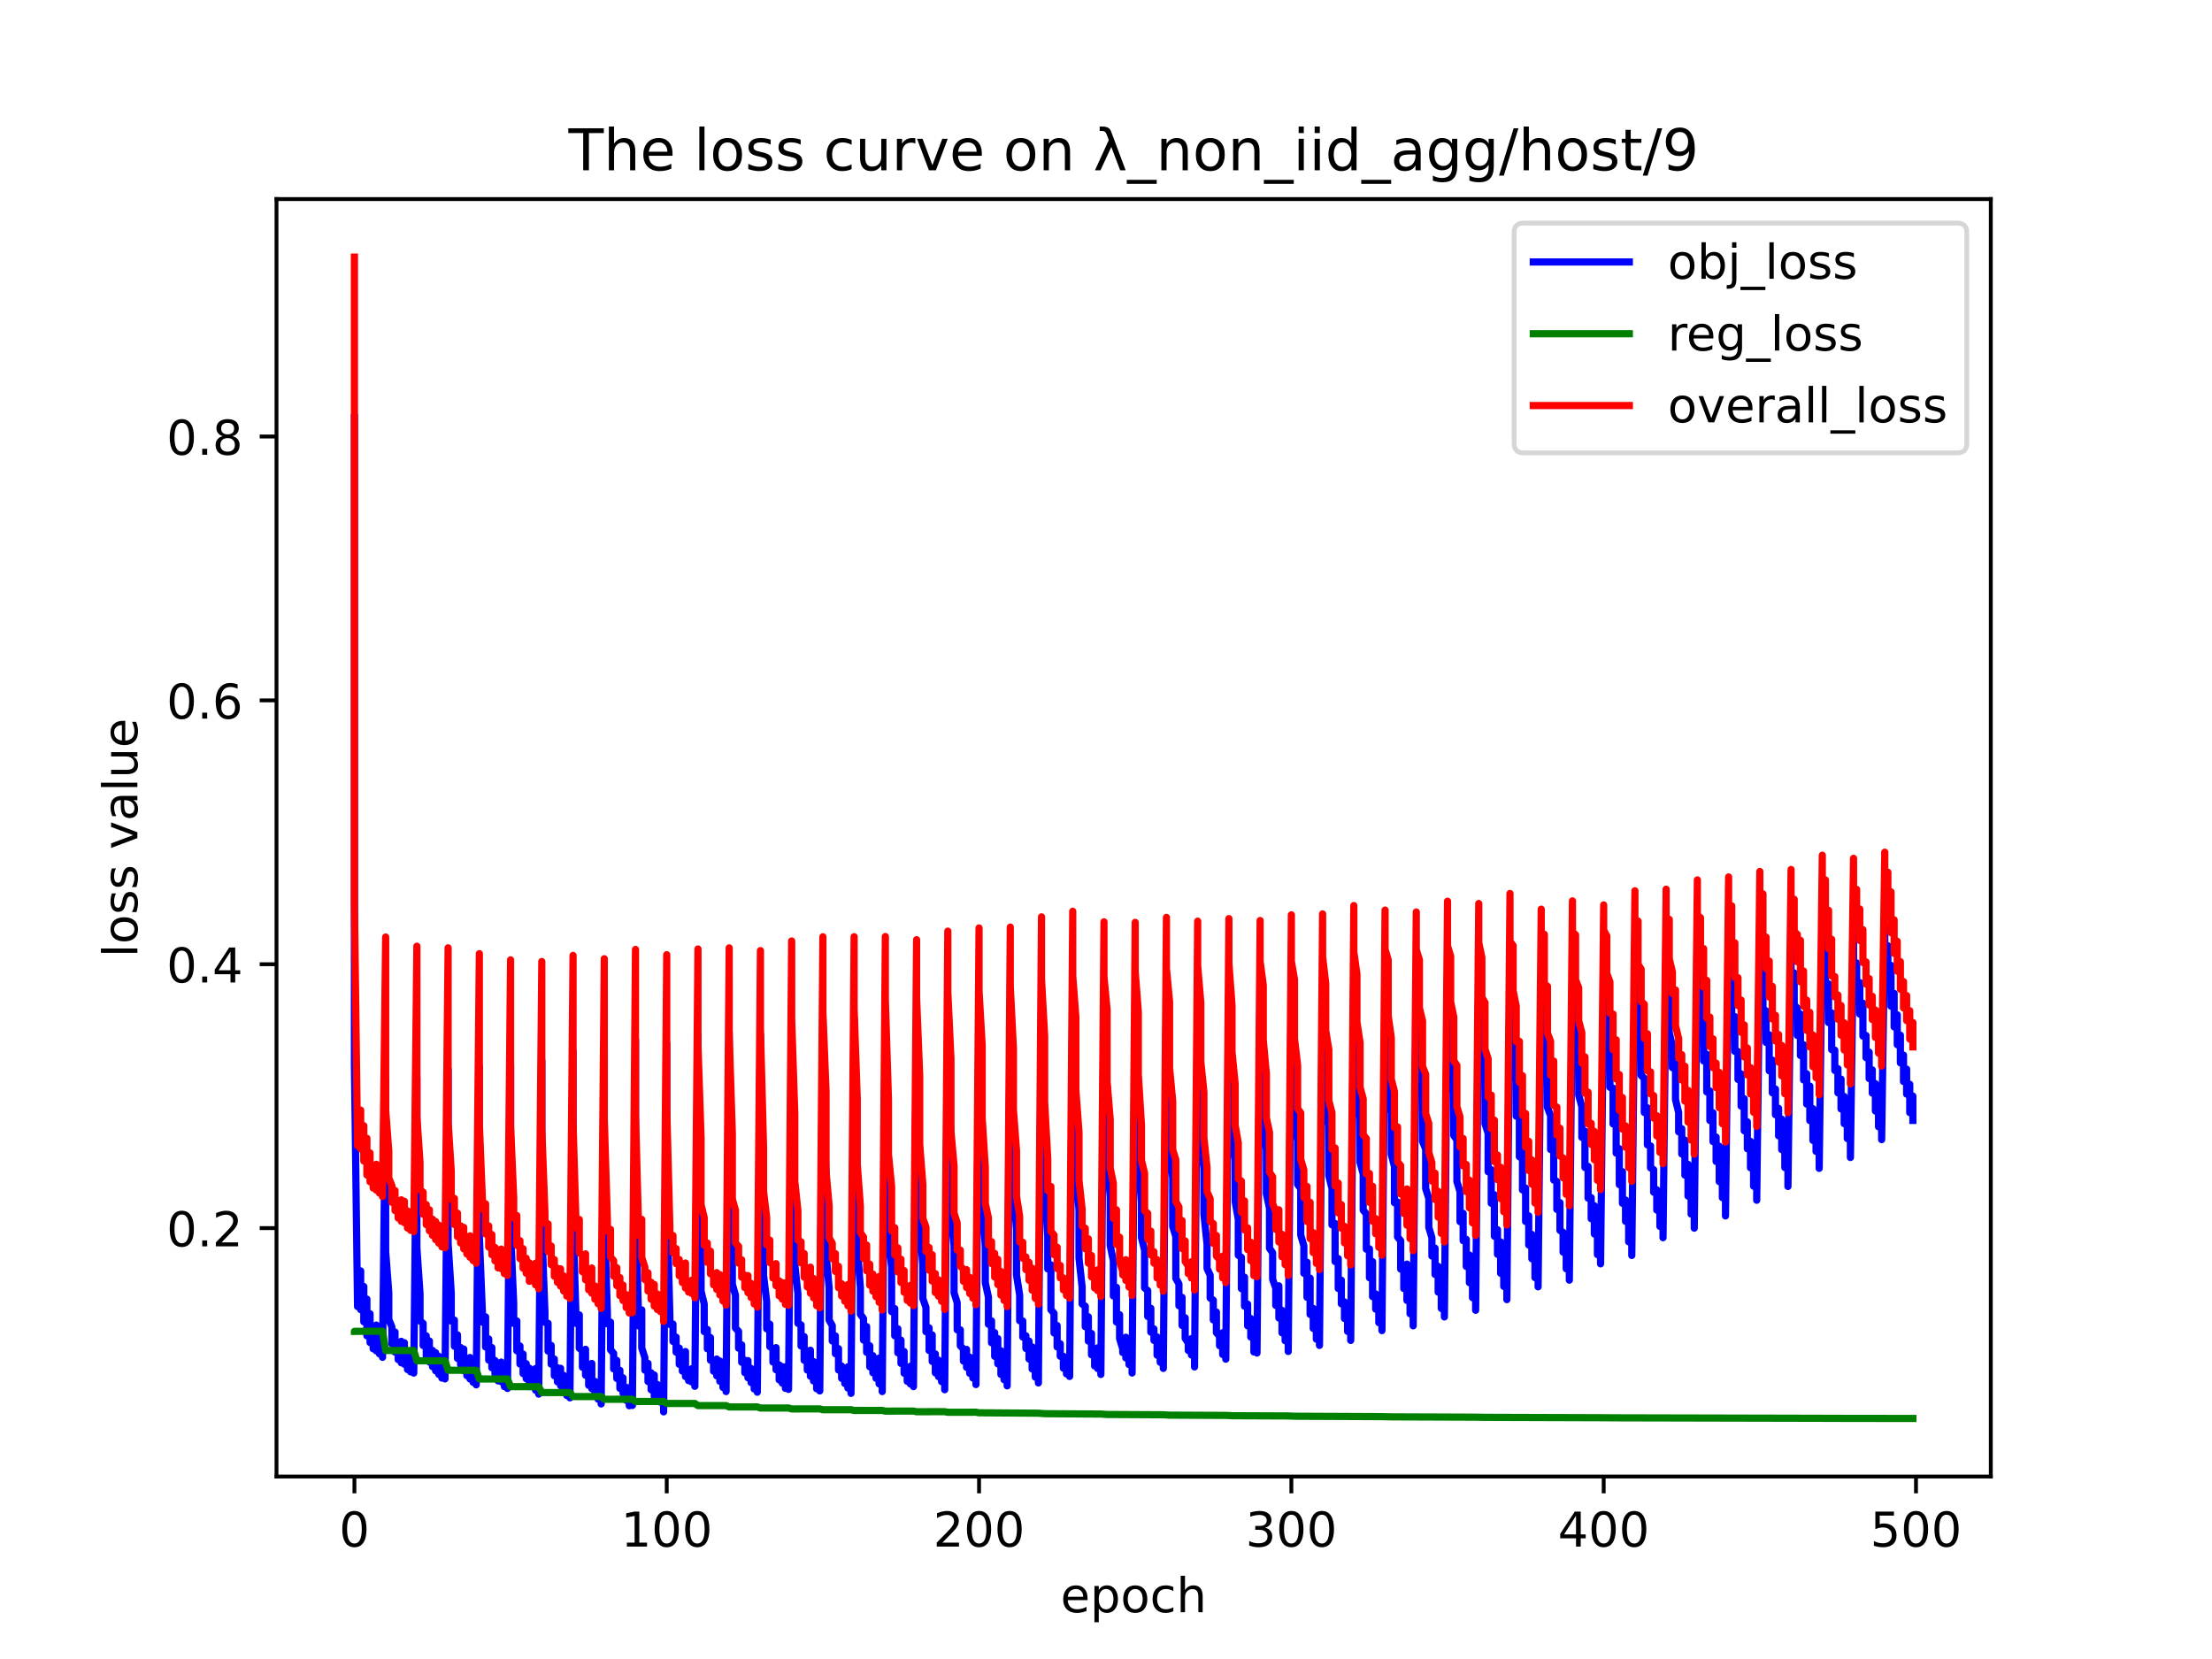 <?xml version="1.0" encoding="utf-8" standalone="no"?>
<!DOCTYPE svg PUBLIC "-//W3C//DTD SVG 1.1//EN"
  "http://www.w3.org/Graphics/SVG/1.1/DTD/svg11.dtd">
<!-- Created with matplotlib (https://matplotlib.org/) -->
<svg height="345.6pt" version="1.1" viewBox="0 0 460.8 345.6" width="460.8pt" xmlns="http://www.w3.org/2000/svg" xmlns:xlink="http://www.w3.org/1999/xlink">
 <defs>
  <style type="text/css">*{stroke-linecap:butt;stroke-linejoin:round;}</style>
 </defs>
 <g id="figure_1">
  <g id="patch_1">
   <path d="M 0 345.6 
L 460.8 345.6 
L 460.8 0 
L 0 0 
z
" style="fill:#ffffff;"/>
  </g>
  <g id="axes_1">
   <g id="patch_2">
    <path d="M 57.6 307.584 
L 414.72 307.584 
L 414.72 41.472 
L 57.6 41.472 
z
" style="fill:#ffffff;"/>
   </g>
   <g id="matplotlib.axis_1">
    <g id="xtick_1">
     <g id="line2d_1">
      <defs>
       <path d="M 0 0 
L 0 3.5 
" id="mb719c982d6" style="stroke:#000000;stroke-width:0.8;"/>
      </defs>
      <g>
       <use style="stroke:#000000;stroke-width:0.8;" x="73.833" xlink:href="#mb719c982d6" y="307.584"/>
      </g>
     </g>
     <g id="text_1">
      <!-- 0 -->
      <g transform="translate(70.651 322.182)scale(0.1 -0.1)">
       <defs>
        <path d="M 31.781 66.406 
Q 24.172 66.406 20.328 58.906 
Q 16.5 51.422 16.5 36.375 
Q 16.5 21.391 20.328 13.891 
Q 24.172 6.391 31.781 6.391 
Q 39.453 6.391 43.281 13.891 
Q 47.125 21.391 47.125 36.375 
Q 47.125 51.422 43.281 58.906 
Q 39.453 66.406 31.781 66.406 
z
M 31.781 74.219 
Q 44.047 74.219 50.516 64.516 
Q 56.984 54.828 56.984 36.375 
Q 56.984 17.969 50.516 8.266 
Q 44.047 -1.422 31.781 -1.422 
Q 19.531 -1.422 13.062 8.266 
Q 6.594 17.969 6.594 36.375 
Q 6.594 54.828 13.062 64.516 
Q 19.531 74.219 31.781 74.219 
z
" id="DejaVuSans-48"/>
       </defs>
       <use xlink:href="#DejaVuSans-48"/>
      </g>
     </g>
    </g>
    <g id="xtick_2">
     <g id="line2d_2">
      <g>
       <use style="stroke:#000000;stroke-width:0.8;" x="138.894" xlink:href="#mb719c982d6" y="307.584"/>
      </g>
     </g>
     <g id="text_2">
      <!-- 100 -->
      <g transform="translate(129.35 322.182)scale(0.1 -0.1)">
       <defs>
        <path d="M 12.406 8.297 
L 28.516 8.297 
L 28.516 63.922 
L 10.984 60.406 
L 10.984 69.391 
L 28.422 72.906 
L 38.281 72.906 
L 38.281 8.297 
L 54.391 8.297 
L 54.391 0 
L 12.406 0 
z
" id="DejaVuSans-49"/>
       </defs>
       <use xlink:href="#DejaVuSans-49"/>
       <use x="63.623" xlink:href="#DejaVuSans-48"/>
       <use x="127.246" xlink:href="#DejaVuSans-48"/>
      </g>
     </g>
    </g>
    <g id="xtick_3">
     <g id="line2d_3">
      <g>
       <use style="stroke:#000000;stroke-width:0.8;" x="203.955" xlink:href="#mb719c982d6" y="307.584"/>
      </g>
     </g>
     <g id="text_3">
      <!-- 200 -->
      <g transform="translate(194.411 322.182)scale(0.1 -0.1)">
       <defs>
        <path d="M 19.188 8.297 
L 53.609 8.297 
L 53.609 0 
L 7.328 0 
L 7.328 8.297 
Q 12.938 14.109 22.625 23.891 
Q 32.328 33.688 34.812 36.531 
Q 39.547 41.844 41.422 45.531 
Q 43.312 49.219 43.312 52.781 
Q 43.312 58.594 39.234 62.25 
Q 35.156 65.922 28.609 65.922 
Q 23.969 65.922 18.812 64.312 
Q 13.672 62.703 7.812 59.422 
L 7.812 69.391 
Q 13.766 71.781 18.938 73 
Q 24.125 74.219 28.422 74.219 
Q 39.75 74.219 46.484 68.547 
Q 53.219 62.891 53.219 53.422 
Q 53.219 48.922 51.531 44.891 
Q 49.859 40.875 45.406 35.406 
Q 44.188 33.984 37.641 27.219 
Q 31.109 20.453 19.188 8.297 
z
" id="DejaVuSans-50"/>
       </defs>
       <use xlink:href="#DejaVuSans-50"/>
       <use x="63.623" xlink:href="#DejaVuSans-48"/>
       <use x="127.246" xlink:href="#DejaVuSans-48"/>
      </g>
     </g>
    </g>
    <g id="xtick_4">
     <g id="line2d_4">
      <g>
       <use style="stroke:#000000;stroke-width:0.8;" x="269.016" xlink:href="#mb719c982d6" y="307.584"/>
      </g>
     </g>
     <g id="text_4">
      <!-- 300 -->
      <g transform="translate(259.472 322.182)scale(0.1 -0.1)">
       <defs>
        <path d="M 40.578 39.312 
Q 47.656 37.797 51.625 33 
Q 55.609 28.219 55.609 21.188 
Q 55.609 10.406 48.188 4.484 
Q 40.766 -1.422 27.094 -1.422 
Q 22.516 -1.422 17.656 -0.516 
Q 12.797 0.391 7.625 2.203 
L 7.625 11.719 
Q 11.719 9.328 16.594 8.109 
Q 21.484 6.891 26.812 6.891 
Q 36.078 6.891 40.938 10.547 
Q 45.797 14.203 45.797 21.188 
Q 45.797 27.641 41.281 31.266 
Q 36.766 34.906 28.719 34.906 
L 20.219 34.906 
L 20.219 43.016 
L 29.109 43.016 
Q 36.375 43.016 40.234 45.922 
Q 44.094 48.828 44.094 54.297 
Q 44.094 59.906 40.109 62.906 
Q 36.141 65.922 28.719 65.922 
Q 24.656 65.922 20.016 65.031 
Q 15.375 64.156 9.812 62.312 
L 9.812 71.094 
Q 15.438 72.656 20.344 73.438 
Q 25.25 74.219 29.594 74.219 
Q 40.828 74.219 47.359 69.109 
Q 53.906 64.016 53.906 55.328 
Q 53.906 49.266 50.438 45.094 
Q 46.969 40.922 40.578 39.312 
z
" id="DejaVuSans-51"/>
       </defs>
       <use xlink:href="#DejaVuSans-51"/>
       <use x="63.623" xlink:href="#DejaVuSans-48"/>
       <use x="127.246" xlink:href="#DejaVuSans-48"/>
      </g>
     </g>
    </g>
    <g id="xtick_5">
     <g id="line2d_5">
      <g>
       <use style="stroke:#000000;stroke-width:0.8;" x="334.077" xlink:href="#mb719c982d6" y="307.584"/>
      </g>
     </g>
     <g id="text_5">
      <!-- 400 -->
      <g transform="translate(324.533 322.182)scale(0.1 -0.1)">
       <defs>
        <path d="M 37.797 64.312 
L 12.891 25.391 
L 37.797 25.391 
z
M 35.203 72.906 
L 47.609 72.906 
L 47.609 25.391 
L 58.016 25.391 
L 58.016 17.188 
L 47.609 17.188 
L 47.609 0 
L 37.797 0 
L 37.797 17.188 
L 4.891 17.188 
L 4.891 26.703 
z
" id="DejaVuSans-52"/>
       </defs>
       <use xlink:href="#DejaVuSans-52"/>
       <use x="63.623" xlink:href="#DejaVuSans-48"/>
       <use x="127.246" xlink:href="#DejaVuSans-48"/>
      </g>
     </g>
    </g>
    <g id="xtick_6">
     <g id="line2d_6">
      <g>
       <use style="stroke:#000000;stroke-width:0.8;" x="399.138" xlink:href="#mb719c982d6" y="307.584"/>
      </g>
     </g>
     <g id="text_6">
      <!-- 500 -->
      <g transform="translate(389.594 322.182)scale(0.1 -0.1)">
       <defs>
        <path d="M 10.797 72.906 
L 49.516 72.906 
L 49.516 64.594 
L 19.828 64.594 
L 19.828 46.734 
Q 21.969 47.469 24.109 47.828 
Q 26.266 48.188 28.422 48.188 
Q 40.625 48.188 47.75 41.5 
Q 54.891 34.812 54.891 23.391 
Q 54.891 11.625 47.562 5.094 
Q 40.234 -1.422 26.906 -1.422 
Q 22.312 -1.422 17.547 -0.641 
Q 12.797 0.141 7.719 1.703 
L 7.719 11.625 
Q 12.109 9.234 16.797 8.062 
Q 21.484 6.891 26.703 6.891 
Q 35.156 6.891 40.078 11.328 
Q 45.016 15.766 45.016 23.391 
Q 45.016 31 40.078 35.438 
Q 35.156 39.891 26.703 39.891 
Q 22.75 39.891 18.812 39.016 
Q 14.891 38.141 10.797 36.281 
z
" id="DejaVuSans-53"/>
       </defs>
       <use xlink:href="#DejaVuSans-53"/>
       <use x="63.623" xlink:href="#DejaVuSans-48"/>
       <use x="127.246" xlink:href="#DejaVuSans-48"/>
      </g>
     </g>
    </g>
    <g id="text_7">
     <!-- epoch -->
     <g transform="translate(220.932 335.861)scale(0.1 -0.1)">
      <defs>
       <path d="M 56.203 29.594 
L 56.203 25.203 
L 14.891 25.203 
Q 15.484 15.922 20.484 11.062 
Q 25.484 6.203 34.422 6.203 
Q 39.594 6.203 44.453 7.469 
Q 49.312 8.734 54.109 11.281 
L 54.109 2.781 
Q 49.266 0.734 44.188 -0.344 
Q 39.109 -1.422 33.891 -1.422 
Q 20.797 -1.422 13.156 6.188 
Q 5.516 13.812 5.516 26.812 
Q 5.516 40.234 12.766 48.109 
Q 20.016 56 32.328 56 
Q 43.359 56 49.781 48.891 
Q 56.203 41.797 56.203 29.594 
z
M 47.219 32.234 
Q 47.125 39.594 43.094 43.984 
Q 39.062 48.391 32.422 48.391 
Q 24.906 48.391 20.391 44.141 
Q 15.875 39.891 15.188 32.172 
z
" id="DejaVuSans-101"/>
       <path d="M 18.109 8.203 
L 18.109 -20.797 
L 9.078 -20.797 
L 9.078 54.688 
L 18.109 54.688 
L 18.109 46.391 
Q 20.953 51.266 25.266 53.625 
Q 29.594 56 35.594 56 
Q 45.562 56 51.781 48.094 
Q 58.016 40.188 58.016 27.297 
Q 58.016 14.406 51.781 6.484 
Q 45.562 -1.422 35.594 -1.422 
Q 29.594 -1.422 25.266 0.953 
Q 20.953 3.328 18.109 8.203 
z
M 48.688 27.297 
Q 48.688 37.203 44.609 42.844 
Q 40.531 48.484 33.406 48.484 
Q 26.266 48.484 22.188 42.844 
Q 18.109 37.203 18.109 27.297 
Q 18.109 17.391 22.188 11.75 
Q 26.266 6.109 33.406 6.109 
Q 40.531 6.109 44.609 11.75 
Q 48.688 17.391 48.688 27.297 
z
" id="DejaVuSans-112"/>
       <path d="M 30.609 48.391 
Q 23.391 48.391 19.188 42.75 
Q 14.984 37.109 14.984 27.297 
Q 14.984 17.484 19.156 11.844 
Q 23.344 6.203 30.609 6.203 
Q 37.797 6.203 41.984 11.859 
Q 46.188 17.531 46.188 27.297 
Q 46.188 37.016 41.984 42.703 
Q 37.797 48.391 30.609 48.391 
z
M 30.609 56 
Q 42.328 56 49.016 48.375 
Q 55.719 40.766 55.719 27.297 
Q 55.719 13.875 49.016 6.219 
Q 42.328 -1.422 30.609 -1.422 
Q 18.844 -1.422 12.172 6.219 
Q 5.516 13.875 5.516 27.297 
Q 5.516 40.766 12.172 48.375 
Q 18.844 56 30.609 56 
z
" id="DejaVuSans-111"/>
       <path d="M 48.781 52.594 
L 48.781 44.188 
Q 44.969 46.297 41.141 47.344 
Q 37.312 48.391 33.406 48.391 
Q 24.656 48.391 19.812 42.844 
Q 14.984 37.312 14.984 27.297 
Q 14.984 17.281 19.812 11.734 
Q 24.656 6.203 33.406 6.203 
Q 37.312 6.203 41.141 7.25 
Q 44.969 8.297 48.781 10.406 
L 48.781 2.094 
Q 45.016 0.344 40.984 -0.531 
Q 36.969 -1.422 32.422 -1.422 
Q 20.062 -1.422 12.781 6.344 
Q 5.516 14.109 5.516 27.297 
Q 5.516 40.672 12.859 48.328 
Q 20.219 56 33.016 56 
Q 37.156 56 41.109 55.141 
Q 45.062 54.297 48.781 52.594 
z
" id="DejaVuSans-99"/>
       <path d="M 54.891 33.016 
L 54.891 0 
L 45.906 0 
L 45.906 32.719 
Q 45.906 40.484 42.875 44.328 
Q 39.844 48.188 33.797 48.188 
Q 26.516 48.188 22.312 43.547 
Q 18.109 38.922 18.109 30.906 
L 18.109 0 
L 9.078 0 
L 9.078 75.984 
L 18.109 75.984 
L 18.109 46.188 
Q 21.344 51.125 25.703 53.562 
Q 30.078 56 35.797 56 
Q 45.219 56 50.047 50.172 
Q 54.891 44.344 54.891 33.016 
z
" id="DejaVuSans-104"/>
      </defs>
      <use xlink:href="#DejaVuSans-101"/>
      <use x="61.523" xlink:href="#DejaVuSans-112"/>
      <use x="125" xlink:href="#DejaVuSans-111"/>
      <use x="186.182" xlink:href="#DejaVuSans-99"/>
      <use x="241.162" xlink:href="#DejaVuSans-104"/>
     </g>
    </g>
   </g>
   <g id="matplotlib.axis_2">
    <g id="ytick_1">
     <g id="line2d_7">
      <defs>
       <path d="M 0 0 
L -3.5 0 
" id="md4c4a6dcba" style="stroke:#000000;stroke-width:0.8;"/>
      </defs>
      <g>
       <use style="stroke:#000000;stroke-width:0.8;" x="57.6" xlink:href="#md4c4a6dcba" y="255.837"/>
      </g>
     </g>
     <g id="text_8">
      <!-- 0.2 -->
      <g transform="translate(34.697 259.637)scale(0.1 -0.1)">
       <defs>
        <path d="M 10.688 12.406 
L 21 12.406 
L 21 0 
L 10.688 0 
z
" id="DejaVuSans-46"/>
       </defs>
       <use xlink:href="#DejaVuSans-48"/>
       <use x="63.623" xlink:href="#DejaVuSans-46"/>
       <use x="95.41" xlink:href="#DejaVuSans-50"/>
      </g>
     </g>
    </g>
    <g id="ytick_2">
     <g id="line2d_8">
      <g>
       <use style="stroke:#000000;stroke-width:0.8;" x="57.6" xlink:href="#md4c4a6dcba" y="200.868"/>
      </g>
     </g>
     <g id="text_9">
      <!-- 0.4 -->
      <g transform="translate(34.697 204.667)scale(0.1 -0.1)">
       <use xlink:href="#DejaVuSans-48"/>
       <use x="63.623" xlink:href="#DejaVuSans-46"/>
       <use x="95.41" xlink:href="#DejaVuSans-52"/>
      </g>
     </g>
    </g>
    <g id="ytick_3">
     <g id="line2d_9">
      <g>
       <use style="stroke:#000000;stroke-width:0.8;" x="57.6" xlink:href="#md4c4a6dcba" y="145.899"/>
      </g>
     </g>
     <g id="text_10">
      <!-- 0.6 -->
      <g transform="translate(34.697 149.698)scale(0.1 -0.1)">
       <defs>
        <path d="M 33.016 40.375 
Q 26.375 40.375 22.484 35.828 
Q 18.609 31.297 18.609 23.391 
Q 18.609 15.531 22.484 10.953 
Q 26.375 6.391 33.016 6.391 
Q 39.656 6.391 43.531 10.953 
Q 47.406 15.531 47.406 23.391 
Q 47.406 31.297 43.531 35.828 
Q 39.656 40.375 33.016 40.375 
z
M 52.594 71.297 
L 52.594 62.312 
Q 48.875 64.062 45.094 64.984 
Q 41.312 65.922 37.594 65.922 
Q 27.828 65.922 22.672 59.328 
Q 17.531 52.734 16.797 39.406 
Q 19.672 43.656 24.016 45.922 
Q 28.375 48.188 33.594 48.188 
Q 44.578 48.188 50.953 41.516 
Q 57.328 34.859 57.328 23.391 
Q 57.328 12.156 50.688 5.359 
Q 44.047 -1.422 33.016 -1.422 
Q 20.359 -1.422 13.672 8.266 
Q 6.984 17.969 6.984 36.375 
Q 6.984 53.656 15.188 63.938 
Q 23.391 74.219 37.203 74.219 
Q 40.922 74.219 44.703 73.484 
Q 48.484 72.75 52.594 71.297 
z
" id="DejaVuSans-54"/>
       </defs>
       <use xlink:href="#DejaVuSans-48"/>
       <use x="63.623" xlink:href="#DejaVuSans-46"/>
       <use x="95.41" xlink:href="#DejaVuSans-54"/>
      </g>
     </g>
    </g>
    <g id="ytick_4">
     <g id="line2d_10">
      <g>
       <use style="stroke:#000000;stroke-width:0.8;" x="57.6" xlink:href="#md4c4a6dcba" y="90.93"/>
      </g>
     </g>
     <g id="text_11">
      <!-- 0.8 -->
      <g transform="translate(34.697 94.729)scale(0.1 -0.1)">
       <defs>
        <path d="M 31.781 34.625 
Q 24.75 34.625 20.719 30.859 
Q 16.703 27.094 16.703 20.516 
Q 16.703 13.922 20.719 10.156 
Q 24.75 6.391 31.781 6.391 
Q 38.812 6.391 42.859 10.172 
Q 46.922 13.969 46.922 20.516 
Q 46.922 27.094 42.891 30.859 
Q 38.875 34.625 31.781 34.625 
z
M 21.922 38.812 
Q 15.578 40.375 12.031 44.719 
Q 8.5 49.078 8.5 55.328 
Q 8.5 64.062 14.719 69.141 
Q 20.953 74.219 31.781 74.219 
Q 42.672 74.219 48.875 69.141 
Q 55.078 64.062 55.078 55.328 
Q 55.078 49.078 51.531 44.719 
Q 48 40.375 41.703 38.812 
Q 48.828 37.156 52.797 32.312 
Q 56.781 27.484 56.781 20.516 
Q 56.781 9.906 50.312 4.234 
Q 43.844 -1.422 31.781 -1.422 
Q 19.734 -1.422 13.25 4.234 
Q 6.781 9.906 6.781 20.516 
Q 6.781 27.484 10.781 32.312 
Q 14.797 37.156 21.922 38.812 
z
M 18.312 54.391 
Q 18.312 48.734 21.844 45.562 
Q 25.391 42.391 31.781 42.391 
Q 38.141 42.391 41.719 45.562 
Q 45.312 48.734 45.312 54.391 
Q 45.312 60.062 41.719 63.234 
Q 38.141 66.406 31.781 66.406 
Q 25.391 66.406 21.844 63.234 
Q 18.312 60.062 18.312 54.391 
z
" id="DejaVuSans-56"/>
       </defs>
       <use xlink:href="#DejaVuSans-48"/>
       <use x="63.623" xlink:href="#DejaVuSans-46"/>
       <use x="95.41" xlink:href="#DejaVuSans-56"/>
      </g>
     </g>
    </g>
    <g id="text_12">
     <!-- loss value -->
     <g transform="translate(28.617 199.433)rotate(-90)scale(0.1 -0.1)">
      <defs>
       <path d="M 9.422 75.984 
L 18.406 75.984 
L 18.406 0 
L 9.422 0 
z
" id="DejaVuSans-108"/>
       <path d="M 44.281 53.078 
L 44.281 44.578 
Q 40.484 46.531 36.375 47.5 
Q 32.281 48.484 27.875 48.484 
Q 21.188 48.484 17.844 46.438 
Q 14.5 44.391 14.5 40.281 
Q 14.5 37.156 16.891 35.375 
Q 19.281 33.594 26.516 31.984 
L 29.594 31.297 
Q 39.156 29.25 43.188 25.516 
Q 47.219 21.781 47.219 15.094 
Q 47.219 7.469 41.188 3.016 
Q 35.156 -1.422 24.609 -1.422 
Q 20.219 -1.422 15.453 -0.562 
Q 10.688 0.297 5.422 2 
L 5.422 11.281 
Q 10.406 8.688 15.234 7.391 
Q 20.062 6.109 24.812 6.109 
Q 31.156 6.109 34.562 8.281 
Q 37.984 10.453 37.984 14.406 
Q 37.984 18.062 35.516 20.016 
Q 33.062 21.969 24.703 23.781 
L 21.578 24.516 
Q 13.234 26.266 9.516 29.906 
Q 5.812 33.547 5.812 39.891 
Q 5.812 47.609 11.281 51.797 
Q 16.75 56 26.812 56 
Q 31.781 56 36.172 55.266 
Q 40.578 54.547 44.281 53.078 
z
" id="DejaVuSans-115"/>
       <path id="DejaVuSans-32"/>
       <path d="M 2.984 54.688 
L 12.5 54.688 
L 29.594 8.797 
L 46.688 54.688 
L 56.203 54.688 
L 35.688 0 
L 23.484 0 
z
" id="DejaVuSans-118"/>
       <path d="M 34.281 27.484 
Q 23.391 27.484 19.188 25 
Q 14.984 22.516 14.984 16.5 
Q 14.984 11.719 18.141 8.906 
Q 21.297 6.109 26.703 6.109 
Q 34.188 6.109 38.703 11.406 
Q 43.219 16.703 43.219 25.484 
L 43.219 27.484 
z
M 52.203 31.203 
L 52.203 0 
L 43.219 0 
L 43.219 8.297 
Q 40.141 3.328 35.547 0.953 
Q 30.953 -1.422 24.312 -1.422 
Q 15.922 -1.422 10.953 3.297 
Q 6 8.016 6 15.922 
Q 6 25.141 12.172 29.828 
Q 18.359 34.516 30.609 34.516 
L 43.219 34.516 
L 43.219 35.406 
Q 43.219 41.609 39.141 45 
Q 35.062 48.391 27.688 48.391 
Q 23 48.391 18.547 47.266 
Q 14.109 46.141 10.016 43.891 
L 10.016 52.203 
Q 14.938 54.109 19.578 55.047 
Q 24.219 56 28.609 56 
Q 40.484 56 46.344 49.844 
Q 52.203 43.703 52.203 31.203 
z
" id="DejaVuSans-97"/>
       <path d="M 8.5 21.578 
L 8.5 54.688 
L 17.484 54.688 
L 17.484 21.922 
Q 17.484 14.156 20.5 10.266 
Q 23.531 6.391 29.594 6.391 
Q 36.859 6.391 41.078 11.031 
Q 45.312 15.672 45.312 23.688 
L 45.312 54.688 
L 54.297 54.688 
L 54.297 0 
L 45.312 0 
L 45.312 8.406 
Q 42.047 3.422 37.719 1 
Q 33.406 -1.422 27.688 -1.422 
Q 18.266 -1.422 13.375 4.438 
Q 8.5 10.297 8.5 21.578 
z
M 31.109 56 
z
" id="DejaVuSans-117"/>
      </defs>
      <use xlink:href="#DejaVuSans-108"/>
      <use x="27.783" xlink:href="#DejaVuSans-111"/>
      <use x="88.965" xlink:href="#DejaVuSans-115"/>
      <use x="141.064" xlink:href="#DejaVuSans-115"/>
      <use x="193.164" xlink:href="#DejaVuSans-32"/>
      <use x="224.951" xlink:href="#DejaVuSans-118"/>
      <use x="284.131" xlink:href="#DejaVuSans-97"/>
      <use x="345.41" xlink:href="#DejaVuSans-108"/>
      <use x="373.193" xlink:href="#DejaVuSans-117"/>
      <use x="436.572" xlink:href="#DejaVuSans-101"/>
     </g>
    </g>
   </g>
   <g id="line2d_11">
    <path clip-path="url(#pe36cd24c7c)" d="M 73.833 87.023 
L 73.833 221.775 
L 74.483 272.18 
L 74.483 271.914 
L 75.134 264.754 
L 75.134 272.825 
L 75.785 267.998 
L 75.785 275.363 
L 76.435 270.628 
L 76.435 278.285 
L 76.435 278.284 
L 77.086 273.671 
L 77.086 279.679 
L 77.736 276.405 
L 77.736 280.98 
L 77.736 280.817 
L 78.387 276.034 
L 78.387 281.414 
L 78.387 281.392 
L 79.038 276.946 
L 79.038 282.033 
L 79.038 281.942 
L 79.688 278.841 
L 79.688 282.758 
L 79.688 282.696 
L 80.339 224.676 
L 80.339 231.783 
L 80.339 260.669 
L 80.989 269.274 
L 80.989 274.862 
L 81.64 276.431 
L 81.64 279.941 
L 81.64 279.885 
L 82.291 277.478 
L 82.291 281.674 
L 82.941 279.63 
L 82.941 283.219 
L 82.941 283.012 
L 83.592 279.421 
L 83.592 283.902 
L 84.242 279.716 
L 84.242 284.203 
L 84.893 281.716 
L 84.893 285.297 
L 85.544 282.7 
L 85.544 285.783 
L 86.194 281.844 
L 86.194 286.037 
L 86.845 224.445 
L 86.845 230.481 
L 86.845 259.91 
L 87.496 269.524 
L 87.496 275.163 
L 88.146 275.693 
L 88.146 280.301 
L 88.797 278.277 
L 88.797 282.456 
L 89.447 279.349 
L 89.447 283.736 
L 90.098 281.308 
L 90.098 284.697 
L 90.098 284.685 
L 90.749 281.786 
L 90.749 285.571 
L 91.399 282.535 
L 91.399 286.3 
L 92.05 284.164 
L 92.05 287.077 
L 92.7 283.108 
L 92.7 287.25 
L 93.351 222.8 
L 93.351 229.4 
L 93.351 258.999 
L 94.002 269.323 
L 94.002 275.197 
L 94.652 274.995 
L 94.652 280.447 
L 95.303 278.078 
L 95.303 282.987 
L 95.953 280.71 
L 95.953 284.304 
L 96.604 281.032 
L 96.604 285.525 
L 97.255 283.768 
L 97.255 286.577 
L 97.905 282.795 
L 97.905 287.261 
L 98.556 283.689 
L 98.556 287.957 
L 98.556 287.946 
L 99.207 284.14 
L 99.207 288.494 
L 99.857 222.206 
L 99.857 228.286 
L 99.857 257.618 
L 100.508 273.774 
L 100.508 275.45 
L 101.158 274.325 
L 101.158 280.608 
L 101.809 278.923 
L 101.809 283.34 
L 102.46 280.72 
L 102.46 284.929 
L 103.11 283.401 
L 103.11 286.206 
L 103.11 286.114 
L 103.761 284.593 
L 103.761 287.669 
L 103.761 287.555 
L 104.411 283.746 
L 104.411 287.841 
L 105.062 284.952 
L 105.062 288.853 
L 105.062 288.841 
L 105.713 284.937 
L 105.713 289.243 
L 106.363 221.896 
L 106.363 233.028 
L 106.363 256.406 
L 107.014 271.513 
L 107.014 275.681 
L 107.664 275.169 
L 107.664 281.403 
L 108.315 280.391 
L 108.315 284.153 
L 108.966 282.062 
L 108.966 286.15 
L 109.616 284.069 
L 109.616 287.194 
L 110.267 285.01 
L 110.267 288.857 
L 110.267 288.752 
L 110.918 285.507 
L 110.918 288.805 
L 111.568 285.096 
L 111.568 289.61 
L 112.219 287.667 
L 112.219 290.419 
L 112.869 221.011 
L 112.869 232.046 
L 112.869 255.86 
L 113.52 273.41 
L 113.52 275.467 
L 114.171 275.671 
L 114.171 281.462 
L 114.821 280.271 
L 114.821 284.18 
L 115.472 283.108 
L 115.472 286.589 
L 116.122 284.917 
L 116.122 287.856 
L 116.122 287.772 
L 116.773 285.034 
L 116.773 288.644 
L 116.773 288.634 
L 117.424 286.51 
L 117.424 289.67 
L 117.424 289.553 
L 118.074 287.853 
L 118.074 290.715 
L 118.725 289.235 
L 118.725 291.198 
L 119.375 218.907 
L 119.375 230.368 
L 119.375 253.798 
L 120.026 275.696 
L 120.677 273.919 
L 120.677 280.852 
L 121.327 281.363 
L 121.327 284.822 
L 121.978 281.086 
L 121.978 286.492 
L 122.629 285.717 
L 122.629 288.589 
L 122.629 288.474 
L 123.279 284.031 
L 123.279 289.284 
L 123.279 289.27 
L 123.93 287.767 
L 123.93 290.552 
L 123.93 290.434 
L 124.58 287.99 
L 124.58 291.464 
L 125.231 289.386 
L 125.231 292.465 
L 125.882 219.033 
L 125.882 229.307 
L 125.882 252.375 
L 126.532 273.587 
L 126.532 275.791 
L 127.183 275.425 
L 127.183 281.171 
L 127.833 281.945 
L 127.833 285.181 
L 128.484 283.392 
L 128.484 287.159 
L 129.135 285.459 
L 129.135 289.222 
L 129.785 287.023 
L 129.785 290.242 
L 130.436 289.01 
L 130.436 291.713 
L 130.436 291.661 
L 131.086 290.51 
L 131.086 292.84 
L 131.086 292.73 
L 131.737 288.225 
L 131.737 292.785 
L 132.388 216.635 
L 132.388 227.377 
L 132.388 250.91 
L 133.038 275.02 
L 133.038 276.215 
L 133.689 272.868 
L 133.689 280.796 
L 134.339 282.825 
L 134.339 285.435 
L 134.99 284.01 
L 134.99 287.798 
L 135.641 285.975 
L 135.641 289.515 
L 135.641 289.461 
L 136.291 286.426 
L 136.291 290.932 
L 136.942 288.41 
L 136.942 291.659 
L 137.593 290.228 
L 137.593 292.101 
L 138.243 291.131 
L 138.243 294.114 
L 138.243 294.046 
L 138.894 217.318 
L 138.894 230.136 
L 138.894 249.293 
L 139.544 274.043 
L 139.544 275.91 
L 140.195 275.811 
L 140.195 279.438 
L 140.846 278.554 
L 140.846 281.69 
L 140.846 281.684 
L 141.496 280.822 
L 141.496 284.217 
L 142.147 282.923 
L 142.147 285.629 
L 142.797 281.548 
L 142.797 286.77 
L 143.448 285.414 
L 143.448 287.618 
L 143.448 287.468 
L 144.099 285.133 
L 144.099 287.884 
L 144.749 285.829 
L 144.749 288.795 
L 145.4 215.685 
L 145.4 226.117 
L 145.4 235.712 
L 146.05 255.144 
L 146.05 268.972 
L 146.701 271.66 
L 146.701 277.41 
L 147.352 276.949 
L 147.352 280.981 
L 148.002 278.635 
L 148.002 283.363 
L 148.653 283.384 
L 148.653 285.658 
L 148.653 285.642 
L 149.304 283.11 
L 149.304 286.611 
L 149.954 283.52 
L 149.954 287.749 
L 150.605 285.747 
L 150.605 289.027 
L 150.605 288.962 
L 151.255 286.87 
L 151.255 289.892 
L 151.906 215.166 
L 151.906 226.131 
L 151.906 233.208 
L 152.557 253.839 
L 152.557 267.502 
L 153.207 269.807 
L 153.207 276.653 
L 153.858 277.354 
L 153.858 280.843 
L 154.508 280.156 
L 154.508 283.787 
L 155.159 283.345 
L 155.159 285.963 
L 155.159 285.804 
L 155.81 283.447 
L 155.81 287.013 
L 156.46 285.063 
L 156.46 288.014 
L 156.46 287.869 
L 157.111 285.757 
L 157.111 289.357 
L 157.761 286.295 
L 157.761 290.021 
L 157.761 290.012 
L 158.412 215.516 
L 158.412 227.017 
L 158.412 231.673 
L 159.063 256.557 
L 159.063 265.705 
L 159.713 271.119 
L 159.713 276.816 
L 160.364 275.84 
L 160.364 280.529 
L 160.364 280.45 
L 161.015 281.008 
L 161.015 283.745 
L 161.665 280.741 
L 161.665 285.346 
L 162.316 284.329 
L 162.316 287.458 
L 162.966 284.691 
L 162.966 288.151 
L 163.617 284.74 
L 163.617 289.222 
L 164.268 287.755 
L 164.268 289.431 
L 164.268 289.382 
L 164.918 213.321 
L 164.918 224.781 
L 164.918 229.569 
L 165.569 249.325 
L 165.569 263.382 
L 166.219 269.533 
L 166.219 275.664 
L 166.87 275.983 
L 166.87 280.394 
L 167.521 278.439 
L 167.521 283.376 
L 168.171 281.429 
L 168.171 285.404 
L 168.822 281.277 
L 168.822 286.702 
L 169.472 283.649 
L 169.472 287.689 
L 170.123 285.082 
L 170.123 289.305 
L 170.123 289.134 
L 170.774 287.705 
L 170.774 289.755 
L 170.774 289.658 
L 171.424 212.276 
L 171.424 223.553 
L 171.424 228 
L 172.075 244.386 
L 172.075 261.134 
L 172.725 268.315 
L 172.725 274.998 
L 173.376 276.14 
L 173.376 279.357 
L 173.376 279.278 
L 174.027 278.294 
L 174.027 282.008 
L 174.677 280.946 
L 174.677 285.398 
L 175.328 284.565 
L 175.328 287.139 
L 175.979 285.955 
L 175.979 288.212 
L 176.629 284.736 
L 176.629 289.159 
L 177.28 287.762 
L 177.28 290.267 
L 177.93 212.11 
L 177.93 225.182 
L 177.93 227.147 
L 178.581 245.886 
L 178.581 259.451 
L 179.232 268.284 
L 179.232 273.786 
L 179.882 274.678 
L 179.882 279.166 
L 180.533 276.343 
L 180.533 281.719 
L 181.183 280.342 
L 181.183 284.728 
L 181.183 284.656 
L 181.834 282.405 
L 181.834 285.978 
L 181.834 285.958 
L 182.485 283.408 
L 182.485 287.118 
L 182.485 286.93 
L 183.135 282.911 
L 183.135 288.286 
L 183.786 287.879 
L 183.786 289.892 
L 184.436 211.94 
L 184.436 225.093 
L 185.087 246.002 
L 185.087 257.316 
L 185.738 264.005 
L 185.738 273.246 
L 186.388 272.596 
L 186.388 278.264 
L 187.039 276.796 
L 187.039 281.818 
L 187.69 279.172 
L 187.69 284.024 
L 188.34 281.541 
L 188.34 286.071 
L 188.34 285.883 
L 188.991 285.184 
L 188.991 287.759 
L 188.991 287.702 
L 189.641 284.619 
L 189.641 288.297 
L 190.292 284.417 
L 190.292 288.857 
L 190.292 288.838 
L 190.943 212.475 
L 190.943 224.515 
L 191.593 240.907 
L 191.593 255.076 
L 192.244 263.474 
L 192.244 270.515 
L 192.894 272.353 
L 192.894 277.424 
L 192.894 277.077 
L 193.545 276.605 
L 193.545 281.333 
L 194.196 278.096 
L 194.196 283.613 
L 194.846 282.044 
L 194.846 285.999 
L 194.846 285.622 
L 195.497 283.333 
L 195.497 286.765 
L 195.497 286.538 
L 196.147 284.303 
L 196.147 287.811 
L 196.798 286.257 
L 196.798 289.507 
L 197.449 210.583 
L 197.449 223.239 
L 198.099 237.172 
L 198.099 252.249 
L 198.75 259.498 
L 198.75 269.31 
L 199.401 271.388 
L 199.401 277.035 
L 200.051 277.03 
L 200.051 280.349 
L 200.702 281.035 
L 200.702 283.538 
L 200.702 283.455 
L 201.352 281.104 
L 201.352 284.844 
L 201.352 284.554 
L 202.003 282.705 
L 202.003 286.082 
L 202.654 284.267 
L 202.654 287.059 
L 202.654 287.055 
L 203.304 285.368 
L 203.304 288.428 
L 203.955 209.811 
L 203.955 223.013 
L 204.605 234.273 
L 204.605 249.405 
L 205.256 259.743 
L 205.256 267.207 
L 205.907 270.195 
L 205.907 275.866 
L 206.557 275.159 
L 206.557 279.725 
L 207.208 277.605 
L 207.208 282.55 
L 207.858 278.838 
L 207.858 284.11 
L 208.509 281.386 
L 208.509 286.313 
L 209.16 284.893 
L 209.16 287.416 
L 209.81 285.305 
L 209.81 288.699 
L 210.461 209.525 
L 210.461 221.932 
L 211.112 234.812 
L 211.112 247.554 
L 211.762 256.158 
L 211.762 265.597 
L 212.413 269.807 
L 212.413 275.14 
L 213.063 275.188 
L 213.063 278.54 
L 213.063 278.446 
L 213.714 278.26 
L 213.714 280.906 
L 213.714 280.863 
L 214.365 279.369 
L 214.365 283.112 
L 215.015 280.586 
L 215.015 285.189 
L 215.015 284.995 
L 215.666 283.079 
L 215.666 286.885 
L 216.316 284.9 
L 216.316 288.092 
L 216.316 287.841 
L 216.967 207.308 
L 216.967 220.303 
L 217.618 232.127 
L 217.618 245.897 
L 218.268 257.77 
L 218.268 264.343 
L 218.919 263.473 
L 218.919 272.838 
L 219.569 273.583 
L 219.569 277.686 
L 220.22 276.129 
L 220.22 280.593 
L 220.871 279.929 
L 220.871 282.533 
L 221.521 282.537 
L 221.521 285.029 
L 221.521 284.5 
L 222.172 284.604 
L 222.172 284.348 
L 222.172 286.205 
L 222.172 286.018 
L 222.822 283.775 
L 222.822 286.741 
L 222.822 286.723 
L 223.473 206.061 
L 223.473 219.484 
L 224.124 228.16 
L 224.124 243.306 
L 224.774 252.111 
L 224.774 262.1 
L 225.425 268.106 
L 225.425 271.648 
L 226.076 272.104 
L 226.076 276.377 
L 226.726 274.306 
L 226.726 279.374 
L 227.377 277.786 
L 227.377 282.23 
L 228.027 281.897 
L 228.027 284.559 
L 228.027 284.29 
L 228.678 280.767 
L 228.678 285.11 
L 228.678 285.108 
L 229.329 283.277 
L 229.329 283.42 
L 229.329 286.323 
L 229.979 208.178 
L 229.979 219.647 
L 230.63 226.48 
L 230.63 241.513 
L 231.28 249.351 
L 231.28 259.472 
L 231.931 262.663 
L 231.931 269.976 
L 232.582 268.177 
L 232.582 275.411 
L 233.232 273.875 
L 233.232 278.863 
L 233.883 280.987 
L 233.883 280.491 
L 233.883 281.758 
L 233.883 281.734 
L 234.533 278.571 
L 234.533 282.89 
L 235.184 280.957 
L 235.184 284.258 
L 235.835 282.109 
L 235.835 286.027 
L 235.835 286.016 
L 236.485 208.222 
L 236.485 218.485 
L 237.136 226.906 
L 237.136 239.912 
L 237.787 250.439 
L 237.787 257.796 
L 238.437 260.457 
L 238.437 268.303 
L 239.088 268.84 
L 239.088 274.239 
L 239.738 272.54 
L 239.738 277.502 
L 240.389 276.835 
L 240.389 279.229 
L 241.04 278.502 
L 241.04 282.32 
L 241.69 279.753 
L 241.69 283.792 
L 241.69 283.715 
L 242.341 280.564 
L 242.341 285.063 
L 242.991 207.118 
L 242.991 217.787 
L 243.642 224.661 
L 243.642 238.431 
L 244.293 245.374 
L 244.293 255.478 
L 244.943 257.607 
L 244.943 266.302 
L 245.594 267.457 
L 245.594 272.017 
L 246.244 270.264 
L 246.244 276.124 
L 246.895 274.518 
L 246.895 278.802 
L 247.546 279.769 
L 247.546 281.347 
L 247.546 280.976 
L 248.196 278.869 
L 248.196 282.262 
L 248.847 279.543 
L 248.847 284.755 
L 248.847 284.204 
L 249.498 207.838 
L 249.498 217.165 
L 250.148 224.762 
L 250.148 237.044 
L 250.799 243.455 
L 250.799 252.92 
L 251.449 259.216 
L 251.449 264.238 
L 252.1 265.638 
L 252.1 270.411 
L 252.751 270.845 
L 252.751 274.964 
L 253.401 273.323 
L 253.401 277.615 
L 254.052 278.365 
L 254.052 280.337 
L 254.052 280.024 
L 254.702 277.63 
L 254.702 282.163 
L 255.353 279.793 
L 255.353 283.143 
L 256.004 207.25 
L 256.004 216.541 
L 256.654 225.352 
L 256.654 235.042 
L 257.305 241.696 
L 257.305 250.298 
L 257.955 253.98 
L 257.955 261.492 
L 258.606 261.936 
L 258.606 268.449 
L 259.257 266.053 
L 259.257 272.123 
L 259.907 271.675 
L 259.907 276.199 
L 260.558 274.67 
L 260.558 278.529 
L 261.208 277.629 
L 261.208 281.639 
L 261.208 281.495 
L 261.859 276.303 
L 261.859 281.86 
L 262.51 207.588 
L 262.51 216.104 
L 263.16 221.076 
L 263.16 232.449 
L 263.811 239.544 
L 263.811 248.681 
L 264.462 251.719 
L 264.462 260.032 
L 265.112 260.976 
L 265.112 266.49 
L 265.763 268.341 
L 265.763 271.938 
L 266.413 267.856 
L 266.413 274.567 
L 267.064 272.959 
L 267.064 277.65 
L 267.715 276.714 
L 267.715 279.298 
L 268.365 278.104 
L 268.365 281.536 
L 269.016 206.355 
L 269.016 216.029 
L 269.666 219.821 
L 269.666 232.171 
L 270.317 237.672 
L 270.317 246.735 
L 270.968 247.615 
L 270.968 257.269 
L 271.618 259.52 
L 271.618 265.259 
L 272.269 262.935 
L 272.269 270.25 
L 272.919 266.259 
L 272.919 273.819 
L 273.57 272.572 
L 273.57 276.737 
L 274.221 274.057 
L 274.221 278.972 
L 274.221 278.528 
L 274.871 277.457 
L 274.871 280.274 
L 275.522 206.117 
L 275.522 214.985 
L 276.173 220.68 
L 276.173 230.394 
L 276.823 234.394 
L 276.823 244.972 
L 277.474 247.547 
L 277.474 255.167 
L 278.124 254.871 
L 278.124 262.813 
L 278.775 262.18 
L 278.775 268.415 
L 279.426 266.68 
L 279.426 271.608 
L 280.076 271.206 
L 280.076 274.67 
L 280.727 272.394 
L 280.727 277.352 
L 281.377 274.494 
L 281.377 279.234 
L 282.028 204.337 
L 282.028 213.984 
L 282.679 218.682 
L 282.679 228.609 
L 283.329 232.886 
L 283.329 242.163 
L 283.98 244.588 
L 283.98 252.113 
L 284.63 252.863 
L 284.63 260.232 
L 285.281 260.154 
L 285.281 266.183 
L 285.932 262.816 
L 285.932 270.11 
L 286.582 269.55 
L 286.582 272.719 
L 287.233 270.515 
L 287.233 275.539 
L 287.884 273.476 
L 287.884 277.187 
L 288.534 205.239 
L 288.534 213.383 
L 289.185 215.613 
L 289.185 227.225 
L 289.835 231.847 
L 289.835 240.468 
L 290.486 243.006 
L 290.486 250.561 
L 291.137 250.402 
L 291.137 257.681 
L 291.787 258.479 
L 291.787 264.383 
L 292.438 263.726 
L 292.438 268.435 
L 293.088 263.335 
L 293.088 270.901 
L 293.739 269.054 
L 293.739 273.683 
L 294.39 271.159 
L 294.39 276.193 
L 295.04 205.598 
L 295.04 213.427 
L 295.691 215.578 
L 295.691 225.564 
L 296.341 228.286 
L 296.341 237.765 
L 296.992 239.39 
L 296.992 247.586 
L 297.643 249.643 
L 297.643 255.675 
L 298.293 257.831 
L 298.293 261.66 
L 298.944 260.01 
L 298.944 265.495 
L 299.595 263.796 
L 299.595 269.176 
L 300.245 268.568 
L 300.245 272.566 
L 300.896 268.044 
L 300.896 274.34 
L 300.896 274.096 
L 301.546 203.321 
L 301.546 212.626 
L 302.197 214.755 
L 302.197 224.253 
L 302.848 227.457 
L 302.848 236.534 
L 303.498 237.512 
L 303.498 246.124 
L 304.149 248.256 
L 304.149 254.502 
L 304.799 252.75 
L 304.799 258.455 
L 305.45 258.168 
L 305.45 263.828 
L 306.101 261.434 
L 306.101 267.207 
L 306.751 263.513 
L 306.751 270.34 
L 306.751 270.277 
L 307.402 267.072 
L 307.402 272.953 
L 308.052 203.76 
L 308.052 211.927 
L 308.703 215.039 
L 308.703 223.298 
L 309.354 224.405 
L 309.354 234.077 
L 310.004 236.106 
L 310.004 244.096 
L 310.655 243.672 
L 310.655 250.665 
L 311.305 248.891 
L 311.305 257.535 
L 311.956 256.164 
L 311.956 261.299 
L 312.607 258.708 
L 312.607 265.254 
L 313.257 262.495 
L 313.257 267.983 
L 313.908 263.362 
L 313.908 270.737 
L 314.559 201.645 
L 314.559 211.611 
L 315.209 212.518 
L 315.209 221.83 
L 315.86 225.137 
L 315.86 232.524 
L 316.51 232.451 
L 316.51 240.982 
L 317.161 239.604 
L 317.161 247.887 
L 317.812 247.482 
L 317.812 254.468 
L 318.462 253.28 
L 318.462 259.367 
L 319.113 257.151 
L 319.113 262.23 
L 319.763 259.76 
L 319.763 266.156 
L 320.414 262.144 
L 320.414 268.066 
L 321.065 204.893 
L 321.065 210.871 
L 321.715 210.126 
L 321.715 220.462 
L 322.366 220.953 
L 322.366 230.707 
L 323.016 232.41 
L 323.016 239.463 
L 323.667 236.521 
L 323.667 245.817 
L 324.318 246.11 
L 324.318 251.944 
L 324.968 250.528 
L 324.968 256.316 
L 325.619 256.718 
L 325.619 260.854 
L 326.27 258.415 
L 326.27 264.305 
L 326.92 262.836 
L 326.92 266.675 
L 327.571 203.145 
L 327.571 209.643 
L 328.221 210.209 
L 328.221 219.571 
L 328.872 221.231 
L 328.872 228.117 
L 329.523 230.572 
L 329.523 236.94 
L 330.173 235.634 
L 330.173 243.224 
L 330.824 242.979 
L 330.824 249.592 
L 331.474 249.481 
L 331.474 253.877 
L 332.125 251.171 
L 332.125 257.072 
L 332.776 255.522 
L 332.776 261.361 
L 333.426 258.294 
L 333.426 263.287 
L 334.077 203.953 
L 334.077 209.241 
L 334.727 210.422 
L 334.727 218.227 
L 335.378 219.975 
L 335.378 226.51 
L 336.029 226.681 
L 336.029 234.138 
L 336.679 232.054 
L 336.679 240.224 
L 337.33 239.292 
L 337.33 246.777 
L 337.981 244.076 
L 337.981 250.673 
L 338.631 249.989 
L 338.631 254.435 
L 339.282 252.928 
L 339.282 258.691 
L 339.932 255.403 
L 339.932 261.539 
L 340.583 200.989 
L 340.583 208.27 
L 341.234 207.284 
L 341.234 216.307 
L 341.884 217.326 
L 341.884 224.041 
L 342.535 224.63 
L 342.535 231.758 
L 343.185 230.773 
L 343.185 238.499 
L 343.836 238.703 
L 343.836 243.287 
L 344.487 243.663 
L 344.487 248.359 
L 345.137 247.85 
L 345.137 252.085 
L 345.788 249.612 
L 345.788 255.482 
L 346.438 252.305 
L 346.438 257.837 
L 347.089 200.646 
L 347.089 206.915 
L 347.74 206.929 
L 347.74 215.138 
L 348.39 217.873 
L 348.39 222.427 
L 349.041 221.627 
L 349.041 229.069 
L 349.691 231.762 
L 349.691 235.786 
L 350.342 235.117 
L 350.342 240.4 
L 350.993 237.516 
L 350.993 244.807 
L 351.643 242.546 
L 351.643 249.165 
L 352.294 247.886 
L 352.294 252.915 
L 352.945 251.365 
L 352.945 255.847 
L 353.595 198.69 
L 353.595 206.069 
L 354.246 206.563 
L 354.246 214.184 
L 354.896 213.001 
L 354.896 221.015 
L 355.547 219.618 
L 355.547 227.48 
L 356.198 227.274 
L 356.198 233.419 
L 356.848 231.79 
L 356.848 237.81 
L 357.499 236.867 
L 357.499 241.966 
L 358.149 238.782 
L 358.149 246.156 
L 358.8 243.639 
L 358.8 249.494 
L 359.451 248.551 
L 359.451 253.305 
L 360.101 198.062 
L 360.101 205.477 
L 360.752 204.073 
L 360.752 212.816 
L 361.402 211.78 
L 361.402 219.023 
L 362.053 219.05 
L 362.053 224.87 
L 362.704 223.707 
L 362.704 230.428 
L 363.354 228.877 
L 363.354 235.561 
L 364.005 233.684 
L 364.005 239.311 
L 364.656 237.761 
L 364.656 243.274 
L 365.306 240.458 
L 365.306 247.106 
L 365.957 245.173 
L 365.957 250.036 
L 366.607 196.902 
L 366.607 204.329 
L 367.258 201.575 
L 367.258 210.301 
L 367.909 210.588 
L 367.909 217.159 
L 368.559 215.565 
L 368.559 223.071 
L 369.21 220.841 
L 369.21 227.652 
L 369.86 226.862 
L 369.86 232.222 
L 370.511 230.877 
L 370.511 236.617 
L 371.162 233.138 
L 371.162 239.487 
L 371.812 237.023 
L 371.812 243.227 
L 372.463 240.598 
L 372.463 247.163 
L 373.113 196.481 
L 373.113 203.008 
L 373.764 202.681 
L 373.764 209.384 
L 374.415 210.017 
L 374.415 215.712 
L 375.065 211.236 
L 375.065 219.887 
L 375.716 217.627 
L 375.716 224.977 
L 376.367 223.688 
L 376.367 230.001 
L 377.017 226.241 
L 377.017 233.443 
L 377.668 230.96 
L 377.668 237.57 
L 378.318 232.142 
L 378.318 239.866 
L 378.969 237.972 
L 378.969 243.395 
L 379.62 193.488 
L 379.62 201.895 
L 380.27 198.647 
L 380.27 208.054 
L 380.921 204.967 
L 380.921 213.02 
L 381.571 211.005 
L 381.571 218.658 
L 382.222 218.769 
L 382.222 223 
L 382.873 222.618 
L 382.873 227.666 
L 383.523 224.796 
L 383.523 231.015 
L 384.174 228.411 
L 384.174 234.084 
L 384.824 232.241 
L 384.824 237.183 
L 385.475 234.342 
L 385.475 241.131 
L 386.126 194.132 
L 386.126 201.141 
L 386.776 200.598 
L 386.776 206.608 
L 387.427 204.692 
L 387.427 211.257 
L 388.078 208.978 
L 388.078 215.848 
L 388.728 215.707 
L 388.728 220.334 
L 389.379 219.175 
L 389.379 224.683 
L 390.029 222.872 
L 390.029 227.72 
L 390.68 225.734 
L 390.68 231.455 
L 391.331 229.312 
L 391.331 234.727 
L 391.981 231.507 
L 391.981 237.407 
L 392.632 192.847 
L 392.632 199.768 
L 393.282 197.024 
L 393.282 204.412 
L 393.933 201.104 
L 393.933 209.618 
L 394.584 206.938 
L 394.584 213.931 
L 394.584 213.909 
L 395.234 211.41 
L 395.234 217.636 
L 395.885 215.644 
L 395.885 221.418 
L 396.535 219.79 
L 396.535 225.298 
L 397.186 222.71 
L 397.186 227.926 
L 397.837 225.864 
L 397.837 231.775 
L 398.487 228.324 
L 398.487 233.403 
L 398.487 233.403 
" style="fill:none;stroke:#0000ff;stroke-linecap:square;stroke-width:1.5;"/>
   </g>
   <g id="line2d_12">
    <path clip-path="url(#pe36cd24c7c)" d="M 73.833 277.352 
L 73.833 277.344 
L 79.688 277.322 
L 79.688 277.323 
L 80.339 281.333 
L 80.339 281.332 
L 86.194 281.338 
L 86.194 281.338 
L 86.845 283.476 
L 86.845 283.475 
L 92.7 283.482 
L 92.7 283.482 
L 93.351 285.454 
L 93.351 285.453 
L 99.207 285.459 
L 99.207 285.46 
L 99.857 287.263 
L 99.857 287.262 
L 105.713 287.267 
L 105.713 287.267 
L 106.363 288.865 
L 106.363 288.864 
L 112.219 288.866 
L 112.219 288.866 
L 112.869 290.095 
L 112.869 290.094 
L 118.725 290.094 
L 118.725 290.094 
L 119.375 290.929 
L 119.375 290.929 
L 125.231 290.925 
L 125.231 290.926 
L 125.882 291.494 
L 125.882 291.493 
L 131.737 291.487 
L 131.737 291.487 
L 132.388 291.958 
L 132.388 291.957 
L 138.243 291.952 
L 138.243 291.952 
L 138.894 292.37 
L 138.894 292.369 
L 144.749 292.367 
L 144.749 292.368 
L 145.4 292.815 
L 145.4 292.815 
L 151.255 292.808 
L 151.255 292.808 
L 151.906 293.097 
L 151.906 293.096 
L 157.761 293.087 
L 157.761 293.087 
L 158.412 293.318 
L 158.412 293.318 
L 164.268 293.308 
L 164.268 293.308 
L 164.918 293.507 
L 164.918 293.507 
L 170.774 293.497 
L 171.424 293.676 
L 171.424 293.675 
L 177.28 293.665 
L 177.93 293.825 
L 177.93 293.825 
L 183.786 293.814 
L 184.436 293.963 
L 184.436 293.963 
L 190.292 293.951 
L 190.943 294.088 
L 190.943 294.087 
L 196.798 294.077 
L 197.449 294.202 
L 197.449 294.202 
L 203.304 294.191 
L 203.955 294.308 
L 203.955 294.308 
L 216.316 294.396 
L 217.618 294.497 
L 217.618 294.496 
L 229.329 294.572 
L 230.63 294.66 
L 230.63 294.659 
L 242.341 294.724 
L 243.642 294.8 
L 243.642 294.799 
L 255.353 294.854 
L 256.654 294.921 
L 256.654 294.921 
L 268.365 294.968 
L 269.666 295.026 
L 269.666 295.026 
L 287.884 295.109 
L 289.835 295.154 
L 289.835 295.154 
L 307.402 295.221 
L 309.354 295.257 
L 309.354 295.257 
L 333.426 295.335 
L 336.679 295.359 
L 336.679 295.359 
L 378.969 295.456 
L 386.126 295.479 
L 398.487 295.488 
L 398.487 295.488 
" style="fill:none;stroke:#008000;stroke-linecap:square;stroke-width:1.5;"/>
   </g>
   <g id="line2d_13">
    <path clip-path="url(#pe36cd24c7c)" d="M 73.833 53.568 
L 73.833 188.312 
L 74.483 238.699 
L 74.483 238.429 
L 75.134 231.26 
L 75.134 239.329 
L 75.785 234.5 
L 75.785 241.864 
L 76.435 237.129 
L 76.435 244.788 
L 76.435 244.787 
L 77.086 240.175 
L 77.086 246.185 
L 77.736 242.912 
L 77.736 247.488 
L 77.736 247.325 
L 78.387 242.543 
L 78.387 247.924 
L 78.387 247.903 
L 79.038 243.458 
L 79.038 248.546 
L 79.038 248.455 
L 79.688 245.355 
L 79.688 249.273 
L 79.688 249.212 
L 80.339 195.202 
L 80.339 202.309 
L 80.339 231.194 
L 80.989 239.796 
L 80.989 245.383 
L 81.64 246.952 
L 81.64 250.462 
L 81.64 250.406 
L 82.291 247.999 
L 82.291 252.195 
L 82.941 250.153 
L 82.941 253.742 
L 82.941 253.535 
L 83.592 249.945 
L 83.592 254.427 
L 84.242 250.242 
L 84.242 254.73 
L 84.893 252.244 
L 84.893 255.825 
L 85.544 253.23 
L 85.544 256.313 
L 86.194 252.375 
L 86.194 256.568 
L 86.845 197.114 
L 86.845 203.15 
L 86.845 232.578 
L 87.496 242.19 
L 87.496 247.827 
L 88.146 248.357 
L 88.146 252.965 
L 88.797 250.942 
L 88.797 255.121 
L 89.447 252.016 
L 89.447 256.403 
L 90.098 253.976 
L 90.098 257.366 
L 90.098 257.354 
L 90.749 254.456 
L 90.749 258.242 
L 91.399 255.206 
L 91.399 258.973 
L 92.05 256.837 
L 92.05 259.751 
L 92.7 255.783 
L 92.7 259.925 
L 93.351 197.447 
L 93.351 204.047 
L 93.351 233.645 
L 94.002 243.967 
L 94.002 249.839 
L 94.652 249.637 
L 94.652 255.09 
L 95.303 252.721 
L 95.303 257.631 
L 95.953 255.355 
L 95.953 258.949 
L 96.604 255.678 
L 96.604 260.171 
L 97.255 258.416 
L 97.255 261.225 
L 97.905 257.445 
L 97.905 261.911 
L 98.556 258.34 
L 98.556 262.608 
L 98.556 262.598 
L 99.207 258.792 
L 99.207 263.147 
L 99.857 198.663 
L 99.857 204.742 
L 99.857 234.073 
L 100.508 250.227 
L 100.508 251.901 
L 101.158 250.776 
L 101.158 257.059 
L 101.809 255.375 
L 101.809 259.792 
L 102.46 257.173 
L 102.46 261.382 
L 103.11 259.855 
L 103.11 262.66 
L 103.11 262.568 
L 103.761 261.049 
L 103.761 264.125 
L 103.761 264.012 
L 104.411 260.203 
L 104.411 264.299 
L 105.062 261.411 
L 105.062 265.312 
L 105.062 265.3 
L 105.713 261.397 
L 105.713 265.704 
L 106.363 199.954 
L 106.363 211.086 
L 106.363 234.463 
L 107.014 249.567 
L 107.014 253.733 
L 107.664 253.22 
L 107.664 259.455 
L 108.315 258.443 
L 108.315 262.205 
L 108.966 260.115 
L 108.966 264.203 
L 109.616 262.123 
L 109.616 265.249 
L 110.267 263.065 
L 110.267 266.913 
L 110.267 266.808 
L 110.918 263.563 
L 110.918 266.862 
L 111.568 263.153 
L 111.568 267.668 
L 112.219 265.726 
L 112.219 268.479 
L 112.869 200.299 
L 112.869 211.334 
L 112.869 235.147 
L 113.52 252.694 
L 113.52 254.749 
L 114.171 254.952 
L 114.171 260.743 
L 114.821 259.552 
L 114.821 263.461 
L 115.472 262.39 
L 115.472 265.871 
L 116.122 264.199 
L 116.122 267.138 
L 116.122 267.055 
L 116.773 264.318 
L 116.773 267.928 
L 116.773 267.918 
L 117.424 265.794 
L 117.424 268.955 
L 117.424 268.839 
L 118.074 267.138 
L 118.074 270.002 
L 118.725 268.522 
L 118.725 270.486 
L 119.375 199.03 
L 119.375 210.49 
L 119.375 233.919 
L 120.026 255.812 
L 120.677 254.034 
L 120.677 260.967 
L 121.327 261.478 
L 121.327 264.937 
L 121.978 261.202 
L 121.978 266.608 
L 122.629 265.833 
L 122.629 268.704 
L 122.629 268.59 
L 123.279 264.148 
L 123.279 269.401 
L 123.279 269.387 
L 123.93 267.884 
L 123.93 270.67 
L 123.93 270.551 
L 124.58 268.108 
L 124.58 271.583 
L 125.231 269.505 
L 125.231 272.584 
L 125.882 199.719 
L 125.882 209.994 
L 125.882 233.061 
L 126.532 254.269 
L 126.532 256.471 
L 127.183 256.103 
L 127.183 261.849 
L 127.833 262.623 
L 127.833 265.859 
L 128.484 264.07 
L 128.484 267.836 
L 129.135 266.137 
L 129.135 269.9 
L 129.785 267.701 
L 129.785 270.92 
L 130.436 269.689 
L 130.436 272.392 
L 130.436 272.34 
L 131.086 271.19 
L 131.086 273.52 
L 131.086 273.409 
L 131.737 268.905 
L 131.737 273.465 
L 132.388 197.786 
L 132.388 208.529 
L 132.388 232.061 
L 133.038 256.167 
L 133.038 257.36 
L 133.689 254.011 
L 133.689 261.939 
L 134.339 263.967 
L 134.339 266.578 
L 134.99 265.153 
L 134.99 268.94 
L 135.641 267.117 
L 135.641 270.658 
L 135.641 270.604 
L 136.291 267.569 
L 136.291 272.076 
L 136.942 269.553 
L 136.942 272.803 
L 137.593 271.372 
L 137.593 273.245 
L 138.243 272.276 
L 138.243 275.259 
L 138.243 275.191 
L 138.894 198.882 
L 138.894 211.7 
L 138.894 230.855 
L 139.544 255.601 
L 139.544 257.467 
L 140.195 257.367 
L 140.195 260.995 
L 140.846 260.111 
L 140.846 263.247 
L 140.846 263.241 
L 141.496 262.379 
L 141.496 265.774 
L 142.147 264.482 
L 142.147 267.188 
L 142.797 263.107 
L 142.797 268.329 
L 143.448 266.974 
L 143.448 269.178 
L 143.448 269.027 
L 144.099 266.693 
L 144.099 269.444 
L 144.749 267.389 
L 144.749 270.356 
L 145.4 197.693 
L 145.4 208.125 
L 145.4 217.72 
L 146.05 237.151 
L 146.05 250.977 
L 146.701 253.663 
L 146.701 259.411 
L 147.352 258.95 
L 147.352 262.981 
L 148.002 260.635 
L 148.002 265.363 
L 148.653 265.384 
L 148.653 267.658 
L 148.653 267.643 
L 149.304 265.111 
L 149.304 268.611 
L 149.954 265.52 
L 149.954 269.75 
L 150.605 267.748 
L 150.605 271.027 
L 150.605 270.962 
L 151.255 268.871 
L 151.255 271.893 
L 151.906 197.456 
L 151.906 208.42 
L 151.906 215.498 
L 152.557 236.127 
L 152.557 249.788 
L 153.207 252.091 
L 153.207 258.936 
L 153.858 259.636 
L 153.858 263.124 
L 154.508 262.437 
L 154.508 266.067 
L 155.159 265.625 
L 155.159 268.244 
L 155.159 268.084 
L 155.81 265.727 
L 155.81 269.293 
L 156.46 267.343 
L 156.46 270.294 
L 156.46 270.149 
L 157.111 268.037 
L 157.111 271.637 
L 157.761 268.574 
L 157.761 272.301 
L 157.761 272.292 
L 158.412 198.027 
L 158.412 209.528 
L 158.412 214.184 
L 159.063 239.067 
L 159.063 248.212 
L 159.713 253.625 
L 159.713 259.32 
L 160.364 258.342 
L 160.364 263.032 
L 160.364 262.952 
L 161.015 263.51 
L 161.015 266.247 
L 161.665 263.242 
L 161.665 267.847 
L 162.316 266.831 
L 162.316 269.959 
L 162.966 267.192 
L 162.966 270.652 
L 163.617 267.241 
L 163.617 271.723 
L 164.268 270.256 
L 164.268 271.932 
L 164.268 271.883 
L 164.918 196.021 
L 164.918 207.482 
L 164.918 212.27 
L 165.569 232.024 
L 165.569 246.08 
L 166.219 252.229 
L 166.219 258.358 
L 166.87 258.676 
L 166.87 263.086 
L 167.521 261.13 
L 167.521 266.067 
L 168.171 264.121 
L 168.171 268.095 
L 168.822 263.968 
L 168.822 269.393 
L 169.472 266.339 
L 169.472 270.379 
L 170.123 267.773 
L 170.123 271.995 
L 170.123 271.824 
L 170.774 270.395 
L 170.774 272.445 
L 170.774 272.348 
L 171.424 195.144 
L 171.424 206.422 
L 171.424 210.869 
L 172.075 227.254 
L 172.075 244.001 
L 172.725 251.179 
L 172.725 257.861 
L 173.376 259.001 
L 173.376 262.218 
L 173.376 262.139 
L 174.027 261.153 
L 174.027 264.868 
L 174.677 263.805 
L 174.677 268.257 
L 175.328 267.423 
L 175.328 269.997 
L 175.979 268.814 
L 175.979 271.07 
L 176.629 267.595 
L 176.629 272.017 
L 177.28 270.62 
L 177.28 273.125 
L 177.93 195.129 
L 177.93 208.201 
L 177.93 210.166 
L 178.581 228.903 
L 178.581 242.467 
L 179.232 251.298 
L 179.232 256.798 
L 179.882 257.689 
L 179.882 262.176 
L 180.533 259.352 
L 180.533 264.728 
L 181.183 263.351 
L 181.183 267.737 
L 181.183 267.664 
L 181.834 265.414 
L 181.834 268.986 
L 181.834 268.967 
L 182.485 266.417 
L 182.485 270.126 
L 182.485 269.938 
L 183.135 265.919 
L 183.135 271.294 
L 183.786 270.887 
L 183.786 272.9 
L 184.436 195.096 
L 184.436 208.249 
L 185.087 229.156 
L 185.087 240.47 
L 185.738 247.157 
L 185.738 256.397 
L 186.388 255.745 
L 186.388 261.412 
L 187.039 259.943 
L 187.039 264.965 
L 187.69 262.318 
L 187.69 267.17 
L 188.34 264.686 
L 188.34 269.216 
L 188.34 269.028 
L 188.991 268.329 
L 188.991 270.904 
L 188.991 270.847 
L 189.641 267.764 
L 189.641 271.442 
L 190.292 267.562 
L 190.292 272.002 
L 190.292 271.983 
L 190.943 195.756 
L 190.943 207.796 
L 191.593 224.187 
L 191.593 238.355 
L 192.244 246.751 
L 192.244 253.791 
L 192.894 255.627 
L 192.894 260.698 
L 192.894 260.35 
L 193.545 259.878 
L 193.545 264.606 
L 194.196 261.368 
L 194.196 266.884 
L 194.846 265.315 
L 194.846 269.27 
L 194.846 268.892 
L 195.497 266.603 
L 195.497 270.035 
L 195.497 269.808 
L 196.147 267.573 
L 196.147 271.081 
L 196.798 269.527 
L 196.798 272.777 
L 197.449 193.977 
L 197.449 206.634 
L 198.099 220.566 
L 198.099 235.643 
L 198.75 242.89 
L 198.75 252.7 
L 199.401 254.777 
L 199.401 260.423 
L 200.051 260.417 
L 200.051 263.736 
L 200.702 264.422 
L 200.702 266.924 
L 200.702 266.841 
L 201.352 264.489 
L 201.352 268.23 
L 201.352 267.939 
L 202.003 266.09 
L 202.003 269.467 
L 202.654 267.652 
L 202.654 270.444 
L 202.654 270.44 
L 203.304 268.752 
L 203.304 271.813 
L 203.955 193.312 
L 203.955 206.514 
L 204.605 217.773 
L 204.605 232.905 
L 205.256 243.24 
L 205.256 250.703 
L 205.907 253.691 
L 205.907 259.36 
L 206.557 258.652 
L 206.557 263.217 
L 207.208 261.097 
L 207.208 266.042 
L 207.858 262.33 
L 207.858 267.601 
L 208.509 264.877 
L 208.509 269.804 
L 209.16 268.383 
L 209.16 270.906 
L 209.81 268.795 
L 209.81 272.189 
L 210.461 193.125 
L 210.461 205.532 
L 211.112 218.411 
L 211.112 231.152 
L 211.762 239.755 
L 211.762 249.192 
L 212.413 253.401 
L 212.413 258.733 
L 213.063 258.78 
L 213.063 262.132 
L 213.063 262.038 
L 213.714 261.851 
L 213.714 264.497 
L 213.714 264.453 
L 214.365 262.96 
L 214.365 266.702 
L 215.015 264.176 
L 215.015 268.779 
L 215.015 268.585 
L 215.666 266.669 
L 215.666 270.475 
L 216.316 268.489 
L 216.316 271.681 
L 216.316 271.431 
L 216.967 190.998 
L 216.967 203.993 
L 217.618 215.817 
L 217.618 229.586 
L 218.268 241.458 
L 218.268 248.03 
L 218.919 247.159 
L 218.919 256.522 
L 219.569 257.267 
L 219.569 261.37 
L 220.22 259.812 
L 220.22 264.275 
L 220.871 263.611 
L 220.871 266.215 
L 221.521 266.219 
L 221.521 268.71 
L 221.521 268.181 
L 222.172 268.285 
L 222.172 268.029 
L 222.172 269.886 
L 222.172 269.699 
L 222.822 267.456 
L 222.822 270.422 
L 222.822 270.403 
L 223.473 189.836 
L 223.473 203.259 
L 224.124 211.935 
L 224.124 227.08 
L 224.774 235.884 
L 224.774 245.872 
L 225.425 251.876 
L 225.425 255.417 
L 226.076 255.873 
L 226.076 260.145 
L 226.726 258.073 
L 226.726 263.141 
L 227.377 261.553 
L 227.377 265.996 
L 228.027 265.663 
L 228.027 268.325 
L 228.027 268.056 
L 228.678 264.532 
L 228.678 268.875 
L 228.678 268.874 
L 229.329 267.042 
L 229.329 267.185 
L 229.329 270.088 
L 229.979 192.032 
L 229.979 203.501 
L 230.63 210.333 
L 230.63 225.365 
L 231.28 233.202 
L 231.28 243.322 
L 231.931 246.513 
L 231.931 253.825 
L 232.582 252.024 
L 232.582 259.258 
L 233.232 257.722 
L 233.232 262.709 
L 233.883 264.833 
L 233.883 264.336 
L 233.883 265.604 
L 233.883 265.579 
L 234.533 262.416 
L 234.533 266.735 
L 235.184 264.802 
L 235.184 268.103 
L 235.835 265.953 
L 235.835 269.872 
L 235.835 269.86 
L 236.485 192.148 
L 236.485 202.412 
L 237.136 210.832 
L 237.136 223.837 
L 237.787 234.363 
L 237.787 241.719 
L 238.437 244.38 
L 238.437 252.225 
L 239.088 252.76 
L 239.088 258.159 
L 239.738 256.46 
L 239.738 261.422 
L 240.389 260.754 
L 240.389 263.147 
L 241.04 262.421 
L 241.04 266.238 
L 241.69 263.671 
L 241.69 267.709 
L 241.69 267.632 
L 242.341 264.481 
L 242.341 268.98 
L 242.991 191.112 
L 242.991 201.78 
L 243.642 208.655 
L 243.642 222.423 
L 244.293 229.366 
L 244.293 239.469 
L 244.943 241.597 
L 244.943 250.292 
L 245.594 251.445 
L 245.594 256.004 
L 246.244 254.251 
L 246.244 260.111 
L 246.895 258.505 
L 246.895 262.788 
L 247.546 263.755 
L 247.546 265.333 
L 247.546 264.962 
L 248.196 262.855 
L 248.196 266.247 
L 248.847 263.528 
L 248.847 268.739 
L 248.847 268.189 
L 249.498 191.894 
L 249.498 201.221 
L 250.148 208.818 
L 250.148 221.1 
L 250.799 227.509 
L 250.799 236.974 
L 251.449 243.268 
L 251.449 248.29 
L 252.1 249.689 
L 252.1 254.462 
L 252.751 254.896 
L 252.751 259.013 
L 253.401 257.373 
L 253.401 261.664 
L 254.052 262.414 
L 254.052 264.385 
L 254.052 264.073 
L 254.702 261.678 
L 254.702 266.211 
L 255.353 263.84 
L 255.353 267.191 
L 256.004 191.365 
L 256.004 200.656 
L 256.654 209.467 
L 256.654 219.155 
L 257.305 225.809 
L 257.305 234.41 
L 257.955 238.091 
L 257.955 245.603 
L 258.606 246.046 
L 258.606 252.559 
L 259.257 250.162 
L 259.257 256.232 
L 259.907 255.783 
L 259.907 260.307 
L 260.558 258.777 
L 260.558 262.636 
L 261.208 261.736 
L 261.208 265.745 
L 261.208 265.602 
L 261.859 260.409 
L 261.859 265.966 
L 262.51 191.757 
L 262.51 200.273 
L 263.16 205.245 
L 263.16 216.617 
L 263.811 223.711 
L 263.811 232.848 
L 264.462 235.885 
L 264.462 244.198 
L 265.112 245.141 
L 265.112 250.655 
L 265.763 252.505 
L 265.763 256.102 
L 266.413 252.019 
L 266.413 258.73 
L 267.064 257.122 
L 267.064 261.813 
L 267.715 260.876 
L 267.715 263.46 
L 268.365 262.266 
L 268.365 265.697 
L 269.016 190.574 
L 269.016 200.248 
L 269.666 204.04 
L 269.666 216.39 
L 270.317 221.891 
L 270.317 230.953 
L 270.968 231.832 
L 270.968 241.485 
L 271.618 243.735 
L 271.618 249.474 
L 272.269 247.149 
L 272.269 254.464 
L 272.919 250.472 
L 272.919 258.033 
L 273.57 256.786 
L 273.57 260.95 
L 274.221 258.269 
L 274.221 263.185 
L 274.221 262.74 
L 274.871 261.67 
L 274.871 264.486 
L 275.522 190.383 
L 275.522 199.25 
L 276.173 204.945 
L 276.173 214.659 
L 276.823 218.658 
L 276.823 229.236 
L 277.474 231.81 
L 277.474 239.429 
L 278.124 239.133 
L 278.124 247.075 
L 278.775 246.441 
L 278.775 252.675 
L 279.426 250.94 
L 279.426 255.868 
L 280.076 255.466 
L 280.076 258.929 
L 280.727 256.653 
L 280.727 261.611 
L 281.377 258.753 
L 281.377 263.492 
L 282.028 188.646 
L 282.028 198.293 
L 282.679 202.991 
L 282.679 212.917 
L 283.329 217.194 
L 283.329 226.47 
L 283.98 228.894 
L 283.98 236.419 
L 284.63 237.169 
L 284.63 244.537 
L 285.281 244.459 
L 285.281 250.488 
L 285.932 247.119 
L 285.932 254.414 
L 286.582 253.854 
L 286.582 257.022 
L 287.233 254.817 
L 287.233 259.841 
L 287.884 257.778 
L 287.884 261.489 
L 288.534 189.588 
L 288.534 197.732 
L 289.185 199.962 
L 289.185 211.573 
L 289.835 216.195 
L 289.835 224.815 
L 290.486 227.352 
L 290.486 234.907 
L 291.137 234.747 
L 291.137 242.026 
L 291.787 242.823 
L 291.787 248.727 
L 292.438 248.07 
L 292.438 252.779 
L 293.088 247.679 
L 293.088 255.244 
L 293.739 253.397 
L 293.739 258.025 
L 294.39 255.501 
L 294.39 260.535 
L 295.04 189.983 
L 295.04 197.813 
L 295.691 199.963 
L 295.691 209.949 
L 296.341 212.67 
L 296.341 222.149 
L 296.992 223.774 
L 296.992 231.969 
L 297.643 234.026 
L 297.643 240.057 
L 298.293 242.213 
L 298.293 246.042 
L 298.944 244.391 
L 298.944 249.876 
L 299.595 248.177 
L 299.595 253.556 
L 300.245 252.948 
L 300.245 256.946 
L 300.896 252.423 
L 300.896 258.72 
L 300.896 258.476 
L 301.546 187.741 
L 301.546 197.046 
L 302.197 199.175 
L 302.197 208.673 
L 302.848 211.877 
L 302.848 220.953 
L 303.498 221.93 
L 303.498 230.542 
L 304.149 232.673 
L 304.149 238.919 
L 304.799 237.167 
L 304.799 242.872 
L 305.45 242.584 
L 305.45 248.243 
L 306.101 245.85 
L 306.101 251.622 
L 306.751 247.928 
L 306.751 254.755 
L 306.751 254.692 
L 307.402 251.487 
L 307.402 257.367 
L 308.052 188.212 
L 308.052 196.379 
L 308.703 199.49 
L 308.703 207.749 
L 309.354 208.856 
L 309.354 218.527 
L 310.004 220.556 
L 310.004 228.546 
L 310.655 228.121 
L 310.655 235.113 
L 311.305 233.339 
L 311.305 241.983 
L 311.956 240.611 
L 311.956 245.746 
L 312.607 243.155 
L 312.607 249.7 
L 313.257 246.942 
L 313.257 252.429 
L 313.908 247.808 
L 313.908 255.182 
L 314.559 186.126 
L 314.559 196.092 
L 315.209 196.998 
L 315.209 206.31 
L 315.86 209.617 
L 315.86 217.004 
L 316.51 216.93 
L 316.51 225.461 
L 317.161 224.082 
L 317.161 232.365 
L 317.812 231.96 
L 317.812 238.945 
L 318.462 237.757 
L 318.462 243.843 
L 319.113 241.628 
L 319.113 246.706 
L 319.763 244.236 
L 319.763 250.632 
L 320.414 246.619 
L 320.414 252.542 
L 321.065 189.399 
L 321.065 195.378 
L 321.715 194.633 
L 321.715 204.969 
L 322.366 205.46 
L 322.366 215.213 
L 323.016 216.916 
L 323.016 223.969 
L 323.667 221.026 
L 323.667 230.322 
L 324.318 230.615 
L 324.318 236.448 
L 324.968 235.032 
L 324.968 240.82 
L 325.619 241.221 
L 325.619 245.358 
L 326.27 242.918 
L 326.27 248.808 
L 326.92 247.339 
L 326.92 251.177 
L 327.571 187.676 
L 327.571 194.174 
L 328.221 194.74 
L 328.221 204.102 
L 328.872 205.762 
L 328.872 212.648 
L 329.523 215.103 
L 329.523 221.47 
L 330.173 220.164 
L 330.173 227.754 
L 330.824 227.509 
L 330.824 234.122 
L 331.474 234.01 
L 331.474 238.406 
L 332.125 235.7 
L 332.125 241.601 
L 332.776 240.051 
L 332.776 245.889 
L 333.426 242.822 
L 333.426 247.815 
L 334.077 188.506 
L 334.077 193.794 
L 334.727 194.975 
L 334.727 202.78 
L 335.378 204.528 
L 335.378 211.063 
L 336.029 211.234 
L 336.029 218.691 
L 336.679 216.607 
L 336.679 224.776 
L 337.33 223.845 
L 337.33 231.329 
L 337.981 228.628 
L 337.981 235.225 
L 338.631 234.541 
L 338.631 238.986 
L 339.282 237.479 
L 339.282 243.242 
L 339.932 239.954 
L 339.932 246.09 
L 340.583 185.563 
L 340.583 192.843 
L 341.234 191.858 
L 341.234 200.881 
L 341.884 201.899 
L 341.884 208.614 
L 342.535 209.204 
L 342.535 216.331 
L 343.185 215.346 
L 343.185 223.072 
L 343.836 223.276 
L 343.836 227.86 
L 344.487 228.236 
L 344.487 232.932 
L 345.137 232.422 
L 345.137 236.657 
L 345.788 234.184 
L 345.788 240.054 
L 346.438 236.878 
L 346.438 242.409 
L 347.089 185.238 
L 347.089 191.507 
L 347.74 191.521 
L 347.74 199.73 
L 348.39 202.465 
L 348.39 207.019 
L 349.041 206.219 
L 349.041 213.66 
L 349.691 216.354 
L 349.691 220.377 
L 350.342 219.708 
L 350.342 224.991 
L 350.993 222.107 
L 350.993 229.398 
L 351.643 227.137 
L 351.643 233.756 
L 352.294 232.477 
L 352.294 237.506 
L 352.945 235.956 
L 352.945 240.438 
L 353.595 183.299 
L 353.595 190.678 
L 354.246 191.172 
L 354.246 198.792 
L 354.896 197.609 
L 354.896 205.623 
L 355.547 204.227 
L 355.547 212.089 
L 356.198 211.883 
L 356.198 218.027 
L 356.848 216.398 
L 356.848 222.418 
L 357.499 221.476 
L 357.499 226.574 
L 358.149 223.39 
L 358.149 230.764 
L 358.8 228.247 
L 358.8 234.102 
L 359.451 233.159 
L 359.451 237.912 
L 360.101 182.685 
L 360.101 190.1 
L 360.752 188.697 
L 360.752 197.439 
L 361.402 196.404 
L 361.402 203.647 
L 362.053 203.674 
L 362.053 209.493 
L 362.704 208.331 
L 362.704 215.051 
L 363.354 213.501 
L 363.354 220.184 
L 364.005 218.307 
L 364.005 223.934 
L 364.656 222.384 
L 364.656 227.897 
L 365.306 225.081 
L 365.306 231.729 
L 365.957 229.796 
L 365.957 234.659 
L 366.607 181.539 
L 366.607 188.967 
L 367.258 186.213 
L 367.258 194.938 
L 367.909 195.225 
L 367.909 201.796 
L 368.559 200.203 
L 368.559 207.708 
L 369.21 205.478 
L 369.21 212.289 
L 369.86 211.499 
L 369.86 216.859 
L 370.511 215.514 
L 370.511 221.254 
L 371.162 217.775 
L 371.162 224.124 
L 371.812 221.66 
L 371.812 227.864 
L 372.463 225.235 
L 372.463 231.8 
L 373.113 181.131 
L 373.113 187.658 
L 373.764 187.331 
L 373.764 194.035 
L 374.415 194.668 
L 374.415 200.362 
L 375.065 195.887 
L 375.065 204.537 
L 375.716 202.277 
L 375.716 209.627 
L 376.367 208.338 
L 376.367 214.651 
L 377.017 210.891 
L 377.017 218.093 
L 377.668 215.61 
L 377.668 222.22 
L 378.318 216.792 
L 378.318 224.516 
L 378.969 222.622 
L 378.969 228.045 
L 379.62 178.15 
L 379.62 186.556 
L 380.27 183.308 
L 380.27 192.716 
L 380.921 189.629 
L 380.921 197.682 
L 381.571 195.666 
L 381.571 203.32 
L 382.222 203.431 
L 382.222 207.662 
L 382.873 207.28 
L 382.873 212.328 
L 383.523 209.457 
L 383.523 215.676 
L 384.174 213.072 
L 384.174 218.745 
L 384.824 216.902 
L 384.824 221.845 
L 385.475 219.003 
L 385.475 225.792 
L 386.126 178.804 
L 386.126 185.813 
L 386.776 185.27 
L 386.776 191.28 
L 387.427 189.364 
L 387.427 195.929 
L 388.078 193.65 
L 388.078 200.52 
L 388.728 200.379 
L 388.728 205.006 
L 389.379 203.847 
L 389.379 209.355 
L 390.029 207.544 
L 390.029 212.392 
L 390.68 210.406 
L 390.68 216.126 
L 391.331 213.983 
L 391.331 219.399 
L 391.981 216.178 
L 391.981 222.079 
L 392.632 177.528 
L 392.632 184.449 
L 393.282 181.705 
L 393.282 189.093 
L 393.933 185.785 
L 393.933 194.299 
L 394.584 191.619 
L 394.584 198.612 
L 394.584 198.59 
L 395.234 196.091 
L 395.234 202.317 
L 395.885 200.326 
L 395.885 206.099 
L 396.535 204.471 
L 396.535 209.979 
L 397.186 207.391 
L 397.186 212.607 
L 397.837 210.544 
L 397.837 216.456 
L 398.487 213.005 
L 398.487 218.084 
L 398.487 218.084 
" style="fill:none;stroke:#ff0000;stroke-linecap:square;stroke-width:1.5;"/>
   </g>
   <g id="patch_3">
    <path d="M 57.6 307.584 
L 57.6 41.472 
" style="fill:none;stroke:#000000;stroke-linecap:square;stroke-linejoin:miter;stroke-width:0.8;"/>
   </g>
   <g id="patch_4">
    <path d="M 414.72 307.584 
L 414.72 41.472 
" style="fill:none;stroke:#000000;stroke-linecap:square;stroke-linejoin:miter;stroke-width:0.8;"/>
   </g>
   <g id="patch_5">
    <path d="M 57.6 307.584 
L 414.72 307.584 
" style="fill:none;stroke:#000000;stroke-linecap:square;stroke-linejoin:miter;stroke-width:0.8;"/>
   </g>
   <g id="patch_6">
    <path d="M 57.6 41.472 
L 414.72 41.472 
" style="fill:none;stroke:#000000;stroke-linecap:square;stroke-linejoin:miter;stroke-width:0.8;"/>
   </g>
   <g id="text_13">
    <!-- The loss curve on λ_non_iid_agg/host/9 -->
    <g transform="translate(118.422 35.472)scale(0.12 -0.12)">
     <defs>
      <path d="M -0.297 72.906 
L 61.375 72.906 
L 61.375 64.594 
L 35.5 64.594 
L 35.5 0 
L 25.594 0 
L 25.594 64.594 
L -0.297 64.594 
z
" id="DejaVuSans-84"/>
      <path d="M 41.109 46.297 
Q 39.594 47.172 37.812 47.578 
Q 36.031 48 33.891 48 
Q 26.266 48 22.188 43.047 
Q 18.109 38.094 18.109 28.812 
L 18.109 0 
L 9.078 0 
L 9.078 54.688 
L 18.109 54.688 
L 18.109 46.188 
Q 20.953 51.172 25.484 53.578 
Q 30.031 56 36.531 56 
Q 37.453 56 38.578 55.875 
Q 39.703 55.766 41.062 55.516 
z
" id="DejaVuSans-114"/>
      <path d="M 54.891 33.016 
L 54.891 0 
L 45.906 0 
L 45.906 32.719 
Q 45.906 40.484 42.875 44.328 
Q 39.844 48.188 33.797 48.188 
Q 26.516 48.188 22.312 43.547 
Q 18.109 38.922 18.109 30.906 
L 18.109 0 
L 9.078 0 
L 9.078 54.688 
L 18.109 54.688 
L 18.109 46.188 
Q 21.344 51.125 25.703 53.562 
Q 30.078 56 35.797 56 
Q 45.219 56 50.047 50.172 
Q 54.891 44.344 54.891 33.016 
z
" id="DejaVuSans-110"/>
      <path d="M 30.953 67.438 
L 56.203 0 
L 46.688 0 
L 31.344 40.438 
L 12.5 0 
L 2.984 0 
L 26.953 52.438 
L 23.344 62.109 
Q 21.047 68.266 15.828 68.266 
L 11.141 68.266 
L 11.141 75.984 
L 16.844 75.875 
Q 27.875 75.734 30.953 67.438 
z
" id="DejaVuSans-955"/>
      <path d="M 50.984 -16.609 
L 50.984 -23.578 
L -0.984 -23.578 
L -0.984 -16.609 
z
" id="DejaVuSans-95"/>
      <path d="M 9.422 54.688 
L 18.406 54.688 
L 18.406 0 
L 9.422 0 
z
M 9.422 75.984 
L 18.406 75.984 
L 18.406 64.594 
L 9.422 64.594 
z
" id="DejaVuSans-105"/>
      <path d="M 45.406 46.391 
L 45.406 75.984 
L 54.391 75.984 
L 54.391 0 
L 45.406 0 
L 45.406 8.203 
Q 42.578 3.328 38.25 0.953 
Q 33.938 -1.422 27.875 -1.422 
Q 17.969 -1.422 11.734 6.484 
Q 5.516 14.406 5.516 27.297 
Q 5.516 40.188 11.734 48.094 
Q 17.969 56 27.875 56 
Q 33.938 56 38.25 53.625 
Q 42.578 51.266 45.406 46.391 
z
M 14.797 27.297 
Q 14.797 17.391 18.875 11.75 
Q 22.953 6.109 30.078 6.109 
Q 37.203 6.109 41.297 11.75 
Q 45.406 17.391 45.406 27.297 
Q 45.406 37.203 41.297 42.844 
Q 37.203 48.484 30.078 48.484 
Q 22.953 48.484 18.875 42.844 
Q 14.797 37.203 14.797 27.297 
z
" id="DejaVuSans-100"/>
      <path d="M 45.406 27.984 
Q 45.406 37.75 41.375 43.109 
Q 37.359 48.484 30.078 48.484 
Q 22.859 48.484 18.828 43.109 
Q 14.797 37.75 14.797 27.984 
Q 14.797 18.266 18.828 12.891 
Q 22.859 7.516 30.078 7.516 
Q 37.359 7.516 41.375 12.891 
Q 45.406 18.266 45.406 27.984 
z
M 54.391 6.781 
Q 54.391 -7.172 48.188 -13.984 
Q 42 -20.797 29.203 -20.797 
Q 24.469 -20.797 20.266 -20.094 
Q 16.062 -19.391 12.109 -17.922 
L 12.109 -9.188 
Q 16.062 -11.328 19.922 -12.344 
Q 23.781 -13.375 27.781 -13.375 
Q 36.625 -13.375 41.016 -8.766 
Q 45.406 -4.156 45.406 5.172 
L 45.406 9.625 
Q 42.625 4.781 38.281 2.391 
Q 33.938 0 27.875 0 
Q 17.828 0 11.672 7.656 
Q 5.516 15.328 5.516 27.984 
Q 5.516 40.672 11.672 48.328 
Q 17.828 56 27.875 56 
Q 33.938 56 38.281 53.609 
Q 42.625 51.219 45.406 46.391 
L 45.406 54.688 
L 54.391 54.688 
z
" id="DejaVuSans-103"/>
      <path d="M 25.391 72.906 
L 33.688 72.906 
L 8.297 -9.281 
L 0 -9.281 
z
" id="DejaVuSans-47"/>
      <path d="M 18.312 70.219 
L 18.312 54.688 
L 36.812 54.688 
L 36.812 47.703 
L 18.312 47.703 
L 18.312 18.016 
Q 18.312 11.328 20.141 9.422 
Q 21.969 7.516 27.594 7.516 
L 36.812 7.516 
L 36.812 0 
L 27.594 0 
Q 17.188 0 13.234 3.875 
Q 9.281 7.766 9.281 18.016 
L 9.281 47.703 
L 2.688 47.703 
L 2.688 54.688 
L 9.281 54.688 
L 9.281 70.219 
z
" id="DejaVuSans-116"/>
      <path d="M 10.984 1.516 
L 10.984 10.5 
Q 14.703 8.734 18.5 7.812 
Q 22.312 6.891 25.984 6.891 
Q 35.75 6.891 40.891 13.453 
Q 46.047 20.016 46.781 33.406 
Q 43.953 29.203 39.594 26.953 
Q 35.25 24.703 29.984 24.703 
Q 19.047 24.703 12.672 31.312 
Q 6.297 37.938 6.297 49.422 
Q 6.297 60.641 12.938 67.422 
Q 19.578 74.219 30.609 74.219 
Q 43.266 74.219 49.922 64.516 
Q 56.594 54.828 56.594 36.375 
Q 56.594 19.141 48.406 8.859 
Q 40.234 -1.422 26.422 -1.422 
Q 22.703 -1.422 18.891 -0.688 
Q 15.094 0.047 10.984 1.516 
z
M 30.609 32.422 
Q 37.25 32.422 41.125 36.953 
Q 45.016 41.5 45.016 49.422 
Q 45.016 57.281 41.125 61.844 
Q 37.25 66.406 30.609 66.406 
Q 23.969 66.406 20.094 61.844 
Q 16.219 57.281 16.219 49.422 
Q 16.219 41.5 20.094 36.953 
Q 23.969 32.422 30.609 32.422 
z
" id="DejaVuSans-57"/>
     </defs>
     <use xlink:href="#DejaVuSans-84"/>
     <use x="61.084" xlink:href="#DejaVuSans-104"/>
     <use x="124.463" xlink:href="#DejaVuSans-101"/>
     <use x="185.986" xlink:href="#DejaVuSans-32"/>
     <use x="217.773" xlink:href="#DejaVuSans-108"/>
     <use x="245.557" xlink:href="#DejaVuSans-111"/>
     <use x="306.738" xlink:href="#DejaVuSans-115"/>
     <use x="358.838" xlink:href="#DejaVuSans-115"/>
     <use x="410.938" xlink:href="#DejaVuSans-32"/>
     <use x="442.725" xlink:href="#DejaVuSans-99"/>
     <use x="497.705" xlink:href="#DejaVuSans-117"/>
     <use x="561.084" xlink:href="#DejaVuSans-114"/>
     <use x="602.197" xlink:href="#DejaVuSans-118"/>
     <use x="661.377" xlink:href="#DejaVuSans-101"/>
     <use x="722.9" xlink:href="#DejaVuSans-32"/>
     <use x="754.688" xlink:href="#DejaVuSans-111"/>
     <use x="815.869" xlink:href="#DejaVuSans-110"/>
     <use x="879.248" xlink:href="#DejaVuSans-32"/>
     <use x="911.035" xlink:href="#DejaVuSans-955"/>
     <use x="970.215" xlink:href="#DejaVuSans-95"/>
     <use x="1020.215" xlink:href="#DejaVuSans-110"/>
     <use x="1083.594" xlink:href="#DejaVuSans-111"/>
     <use x="1144.775" xlink:href="#DejaVuSans-110"/>
     <use x="1208.154" xlink:href="#DejaVuSans-95"/>
     <use x="1258.154" xlink:href="#DejaVuSans-105"/>
     <use x="1285.938" xlink:href="#DejaVuSans-105"/>
     <use x="1313.721" xlink:href="#DejaVuSans-100"/>
     <use x="1377.197" xlink:href="#DejaVuSans-95"/>
     <use x="1427.197" xlink:href="#DejaVuSans-97"/>
     <use x="1488.477" xlink:href="#DejaVuSans-103"/>
     <use x="1551.953" xlink:href="#DejaVuSans-103"/>
     <use x="1615.43" xlink:href="#DejaVuSans-47"/>
     <use x="1649.121" xlink:href="#DejaVuSans-104"/>
     <use x="1712.5" xlink:href="#DejaVuSans-111"/>
     <use x="1773.682" xlink:href="#DejaVuSans-115"/>
     <use x="1825.781" xlink:href="#DejaVuSans-116"/>
     <use x="1864.99" xlink:href="#DejaVuSans-47"/>
     <use x="1898.682" xlink:href="#DejaVuSans-57"/>
    </g>
   </g>
   <g id="legend_1">
    <g id="patch_7">
     <path d="M 317.418 94.341 
L 407.72 94.341 
Q 409.72 94.341 409.72 92.341 
L 409.72 48.472 
Q 409.72 46.472 407.72 46.472 
L 317.418 46.472 
Q 315.418 46.472 315.418 48.472 
L 315.418 92.341 
Q 315.418 94.341 317.418 94.341 
z
" style="fill:#ffffff;opacity:0.8;stroke:#cccccc;stroke-linejoin:miter;"/>
    </g>
    <g id="line2d_14">
     <path d="M 319.418 54.57 
L 339.418 54.57 
" style="fill:none;stroke:#0000ff;stroke-linecap:square;stroke-width:1.5;"/>
    </g>
    <g id="line2d_15"/>
    <g id="text_14">
     <!-- obj_loss -->
     <g transform="translate(347.418 58.07)scale(0.1 -0.1)">
      <defs>
       <path d="M 48.688 27.297 
Q 48.688 37.203 44.609 42.844 
Q 40.531 48.484 33.406 48.484 
Q 26.266 48.484 22.188 42.844 
Q 18.109 37.203 18.109 27.297 
Q 18.109 17.391 22.188 11.75 
Q 26.266 6.109 33.406 6.109 
Q 40.531 6.109 44.609 11.75 
Q 48.688 17.391 48.688 27.297 
z
M 18.109 46.391 
Q 20.953 51.266 25.266 53.625 
Q 29.594 56 35.594 56 
Q 45.562 56 51.781 48.094 
Q 58.016 40.188 58.016 27.297 
Q 58.016 14.406 51.781 6.484 
Q 45.562 -1.422 35.594 -1.422 
Q 29.594 -1.422 25.266 0.953 
Q 20.953 3.328 18.109 8.203 
L 18.109 0 
L 9.078 0 
L 9.078 75.984 
L 18.109 75.984 
z
" id="DejaVuSans-98"/>
       <path d="M 9.422 54.688 
L 18.406 54.688 
L 18.406 -0.984 
Q 18.406 -11.422 14.422 -16.109 
Q 10.453 -20.797 1.609 -20.797 
L -1.812 -20.797 
L -1.812 -13.188 
L 0.594 -13.188 
Q 5.719 -13.188 7.562 -10.812 
Q 9.422 -8.453 9.422 -0.984 
z
M 9.422 75.984 
L 18.406 75.984 
L 18.406 64.594 
L 9.422 64.594 
z
" id="DejaVuSans-106"/>
      </defs>
      <use xlink:href="#DejaVuSans-111"/>
      <use x="61.182" xlink:href="#DejaVuSans-98"/>
      <use x="124.658" xlink:href="#DejaVuSans-106"/>
      <use x="152.441" xlink:href="#DejaVuSans-95"/>
      <use x="202.441" xlink:href="#DejaVuSans-108"/>
      <use x="230.225" xlink:href="#DejaVuSans-111"/>
      <use x="291.406" xlink:href="#DejaVuSans-115"/>
      <use x="343.506" xlink:href="#DejaVuSans-115"/>
     </g>
    </g>
    <g id="line2d_16">
     <path d="M 319.418 69.527 
L 339.418 69.527 
" style="fill:none;stroke:#008000;stroke-linecap:square;stroke-width:1.5;"/>
    </g>
    <g id="line2d_17"/>
    <g id="text_15">
     <!-- reg_loss -->
     <g transform="translate(347.418 73.027)scale(0.1 -0.1)">
      <use xlink:href="#DejaVuSans-114"/>
      <use x="38.863" xlink:href="#DejaVuSans-101"/>
      <use x="100.387" xlink:href="#DejaVuSans-103"/>
      <use x="163.863" xlink:href="#DejaVuSans-95"/>
      <use x="213.863" xlink:href="#DejaVuSans-108"/>
      <use x="241.646" xlink:href="#DejaVuSans-111"/>
      <use x="302.828" xlink:href="#DejaVuSans-115"/>
      <use x="354.928" xlink:href="#DejaVuSans-115"/>
     </g>
    </g>
    <g id="line2d_18">
     <path d="M 319.418 84.483 
L 339.418 84.483 
" style="fill:none;stroke:#ff0000;stroke-linecap:square;stroke-width:1.5;"/>
    </g>
    <g id="line2d_19"/>
    <g id="text_16">
     <!-- overall_loss -->
     <g transform="translate(347.418 87.983)scale(0.1 -0.1)">
      <use xlink:href="#DejaVuSans-111"/>
      <use x="61.182" xlink:href="#DejaVuSans-118"/>
      <use x="120.361" xlink:href="#DejaVuSans-101"/>
      <use x="181.885" xlink:href="#DejaVuSans-114"/>
      <use x="222.998" xlink:href="#DejaVuSans-97"/>
      <use x="284.277" xlink:href="#DejaVuSans-108"/>
      <use x="312.061" xlink:href="#DejaVuSans-108"/>
      <use x="339.844" xlink:href="#DejaVuSans-95"/>
      <use x="389.844" xlink:href="#DejaVuSans-108"/>
      <use x="417.627" xlink:href="#DejaVuSans-111"/>
      <use x="478.809" xlink:href="#DejaVuSans-115"/>
      <use x="530.908" xlink:href="#DejaVuSans-115"/>
     </g>
    </g>
   </g>
  </g>
 </g>
 <defs>
  <clipPath id="pe36cd24c7c">
   <rect height="266.112" width="357.12" x="57.6" y="41.472"/>
  </clipPath>
 </defs>
</svg>
